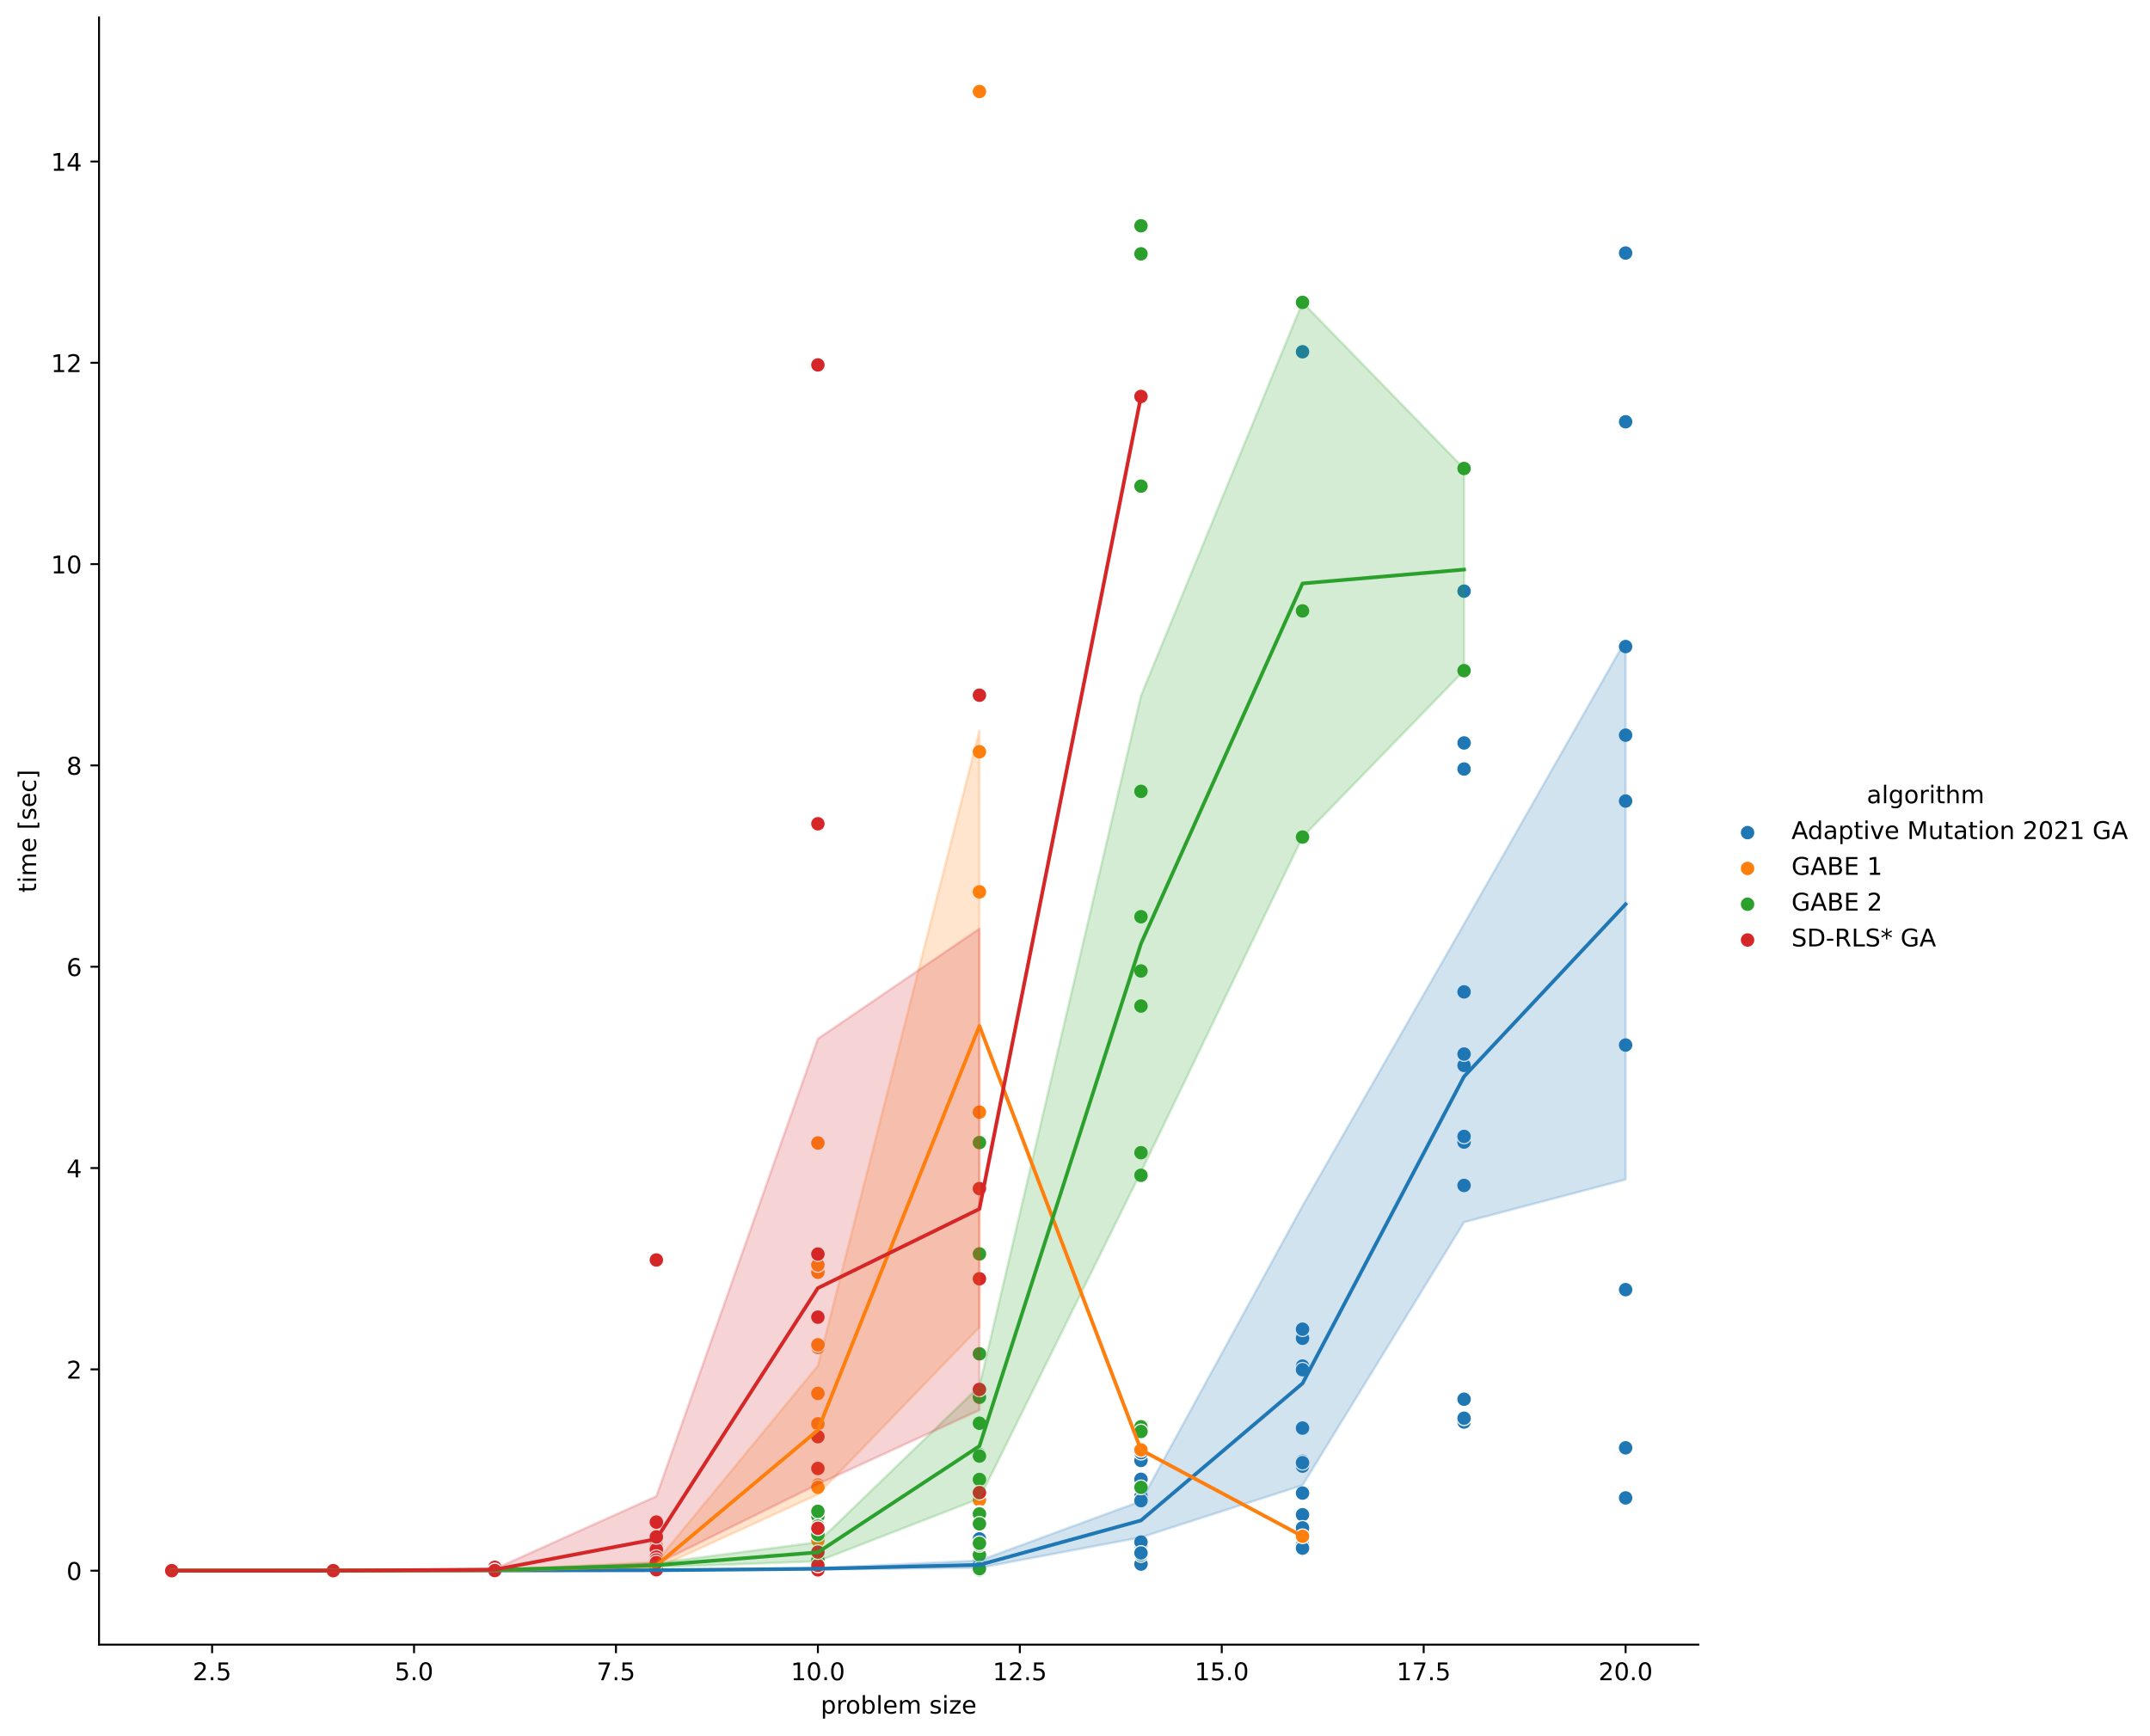 <?xml version="1.0" encoding="utf-8" standalone="no"?>
<!DOCTYPE svg PUBLIC "-//W3C//DTD SVG 1.1//EN"
  "http://www.w3.org/Graphics/SVG/1.1/DTD/svg11.dtd">
<!-- Created with matplotlib (https://matplotlib.org/) -->
<svg height="711.996pt" version="1.1" viewBox="0 0 881.518 711.996" width="881.518pt" xmlns="http://www.w3.org/2000/svg" xmlns:xlink="http://www.w3.org/1999/xlink">
 <defs>
  <style type="text/css">*{stroke-linecap:butt;stroke-linejoin:round;}</style>
 </defs>
 <g id="figure_1">
  <g id="patch_1">
   <path d="M 0 711.996 
L 881.518 711.996 
L 881.518 0 
L 0 0 
z
" style="fill:#ffffff;"/>
  </g>
  <g id="axes_1">
   <g id="patch_2">
    <path d="M 40.603 674.44 
L 696.318 674.44 
L 696.318 7.2 
L 40.603 7.2 
z
" style="fill:#ffffff;"/>
   </g>
   <g id="PathCollection_1">
    <defs>
     <path d="M 0 3 
C 0.796 3 1.559 2.684 2.121 2.121 
C 2.684 1.559 3 0.796 3 0 
C 3 -0.796 2.684 -1.559 2.121 -2.121 
C 1.559 -2.684 0.796 -3 0 -3 
C -0.796 -3 -1.559 -2.684 -2.121 -2.121 
C -2.684 -1.559 -3 -0.796 -3 0 
C -3 0.796 -2.684 1.559 -2.121 2.121 
C -1.559 2.684 -0.796 3 0 3 
z
" id="m7c986c11cc" style="stroke:#ffffff;stroke-width:0.48;"/>
    </defs>
    <g clip-path="url(#p57b054a7ac)">
     <use style="fill:#1f77b4;stroke:#ffffff;stroke-width:0.48;" x="70.408" xlink:href="#m7c986c11cc" y="644.083"/>
     <use style="fill:#1f77b4;stroke:#ffffff;stroke-width:0.48;" x="70.408" xlink:href="#m7c986c11cc" y="644.086"/>
     <use style="fill:#1f77b4;stroke:#ffffff;stroke-width:0.48;" x="70.408" xlink:href="#m7c986c11cc" y="644.09"/>
     <use style="fill:#1f77b4;stroke:#ffffff;stroke-width:0.48;" x="70.408" xlink:href="#m7c986c11cc" y="644.096"/>
     <use style="fill:#1f77b4;stroke:#ffffff;stroke-width:0.48;" x="70.408" xlink:href="#m7c986c11cc" y="644.096"/>
     <use style="fill:#1f77b4;stroke:#ffffff;stroke-width:0.48;" x="70.408" xlink:href="#m7c986c11cc" y="644.094"/>
     <use style="fill:#1f77b4;stroke:#ffffff;stroke-width:0.48;" x="70.408" xlink:href="#m7c986c11cc" y="644.084"/>
     <use style="fill:#1f77b4;stroke:#ffffff;stroke-width:0.48;" x="70.408" xlink:href="#m7c986c11cc" y="644.086"/>
     <use style="fill:#1f77b4;stroke:#ffffff;stroke-width:0.48;" x="70.408" xlink:href="#m7c986c11cc" y="644.084"/>
     <use style="fill:#1f77b4;stroke:#ffffff;stroke-width:0.48;" x="70.408" xlink:href="#m7c986c11cc" y="644.091"/>
     <use style="fill:#1f77b4;stroke:#ffffff;stroke-width:0.48;" x="70.408" xlink:href="#m7c986c11cc" y="644.086"/>
     <use style="fill:#1f77b4;stroke:#ffffff;stroke-width:0.48;" x="70.408" xlink:href="#m7c986c11cc" y="644.093"/>
     <use style="fill:#1f77b4;stroke:#ffffff;stroke-width:0.48;" x="70.408" xlink:href="#m7c986c11cc" y="644.089"/>
     <use style="fill:#1f77b4;stroke:#ffffff;stroke-width:0.48;" x="70.408" xlink:href="#m7c986c11cc" y="644.086"/>
     <use style="fill:#1f77b4;stroke:#ffffff;stroke-width:0.48;" x="70.408" xlink:href="#m7c986c11cc" y="644.089"/>
     <use style="fill:#1f77b4;stroke:#ffffff;stroke-width:0.48;" x="136.642" xlink:href="#m7c986c11cc" y="644.078"/>
     <use style="fill:#1f77b4;stroke:#ffffff;stroke-width:0.48;" x="136.642" xlink:href="#m7c986c11cc" y="644.086"/>
     <use style="fill:#1f77b4;stroke:#ffffff;stroke-width:0.48;" x="136.642" xlink:href="#m7c986c11cc" y="644.088"/>
     <use style="fill:#1f77b4;stroke:#ffffff;stroke-width:0.48;" x="136.642" xlink:href="#m7c986c11cc" y="644.081"/>
     <use style="fill:#1f77b4;stroke:#ffffff;stroke-width:0.48;" x="136.642" xlink:href="#m7c986c11cc" y="644.091"/>
     <use style="fill:#1f77b4;stroke:#ffffff;stroke-width:0.48;" x="136.642" xlink:href="#m7c986c11cc" y="644.09"/>
     <use style="fill:#1f77b4;stroke:#ffffff;stroke-width:0.48;" x="136.642" xlink:href="#m7c986c11cc" y="644.077"/>
     <use style="fill:#1f77b4;stroke:#ffffff;stroke-width:0.48;" x="136.642" xlink:href="#m7c986c11cc" y="644.058"/>
     <use style="fill:#1f77b4;stroke:#ffffff;stroke-width:0.48;" x="136.642" xlink:href="#m7c986c11cc" y="644.088"/>
     <use style="fill:#1f77b4;stroke:#ffffff;stroke-width:0.48;" x="136.642" xlink:href="#m7c986c11cc" y="644.079"/>
     <use style="fill:#1f77b4;stroke:#ffffff;stroke-width:0.48;" x="136.642" xlink:href="#m7c986c11cc" y="644.098"/>
     <use style="fill:#1f77b4;stroke:#ffffff;stroke-width:0.48;" x="136.642" xlink:href="#m7c986c11cc" y="644.089"/>
     <use style="fill:#1f77b4;stroke:#ffffff;stroke-width:0.48;" x="136.642" xlink:href="#m7c986c11cc" y="644.08"/>
     <use style="fill:#1f77b4;stroke:#ffffff;stroke-width:0.48;" x="136.642" xlink:href="#m7c986c11cc" y="644.084"/>
     <use style="fill:#1f77b4;stroke:#ffffff;stroke-width:0.48;" x="136.642" xlink:href="#m7c986c11cc" y="644.082"/>
     <use style="fill:#1f77b4;stroke:#ffffff;stroke-width:0.48;" x="202.876" xlink:href="#m7c986c11cc" y="644.073"/>
     <use style="fill:#1f77b4;stroke:#ffffff;stroke-width:0.48;" x="202.876" xlink:href="#m7c986c11cc" y="644.014"/>
     <use style="fill:#1f77b4;stroke:#ffffff;stroke-width:0.48;" x="202.876" xlink:href="#m7c986c11cc" y="643.975"/>
     <use style="fill:#1f77b4;stroke:#ffffff;stroke-width:0.48;" x="202.876" xlink:href="#m7c986c11cc" y="644.081"/>
     <use style="fill:#1f77b4;stroke:#ffffff;stroke-width:0.48;" x="202.876" xlink:href="#m7c986c11cc" y="644.023"/>
     <use style="fill:#1f77b4;stroke:#ffffff;stroke-width:0.48;" x="202.876" xlink:href="#m7c986c11cc" y="644.072"/>
     <use style="fill:#1f77b4;stroke:#ffffff;stroke-width:0.48;" x="202.876" xlink:href="#m7c986c11cc" y="644.047"/>
     <use style="fill:#1f77b4;stroke:#ffffff;stroke-width:0.48;" x="202.876" xlink:href="#m7c986c11cc" y="643.985"/>
     <use style="fill:#1f77b4;stroke:#ffffff;stroke-width:0.48;" x="202.876" xlink:href="#m7c986c11cc" y="644.029"/>
     <use style="fill:#1f77b4;stroke:#ffffff;stroke-width:0.48;" x="202.876" xlink:href="#m7c986c11cc" y="644.074"/>
     <use style="fill:#1f77b4;stroke:#ffffff;stroke-width:0.48;" x="202.876" xlink:href="#m7c986c11cc" y="643.968"/>
     <use style="fill:#1f77b4;stroke:#ffffff;stroke-width:0.48;" x="202.876" xlink:href="#m7c986c11cc" y="644.053"/>
     <use style="fill:#1f77b4;stroke:#ffffff;stroke-width:0.48;" x="202.876" xlink:href="#m7c986c11cc" y="644.031"/>
     <use style="fill:#1f77b4;stroke:#ffffff;stroke-width:0.48;" x="202.876" xlink:href="#m7c986c11cc" y="644.027"/>
     <use style="fill:#1f77b4;stroke:#ffffff;stroke-width:0.48;" x="202.876" xlink:href="#m7c986c11cc" y="644.03"/>
     <use style="fill:#1f77b4;stroke:#ffffff;stroke-width:0.48;" x="269.11" xlink:href="#m7c986c11cc" y="644.027"/>
     <use style="fill:#1f77b4;stroke:#ffffff;stroke-width:0.48;" x="269.11" xlink:href="#m7c986c11cc" y="644.019"/>
     <use style="fill:#1f77b4;stroke:#ffffff;stroke-width:0.48;" x="269.11" xlink:href="#m7c986c11cc" y="643.834"/>
     <use style="fill:#1f77b4;stroke:#ffffff;stroke-width:0.48;" x="269.11" xlink:href="#m7c986c11cc" y="643.939"/>
     <use style="fill:#1f77b4;stroke:#ffffff;stroke-width:0.48;" x="269.11" xlink:href="#m7c986c11cc" y="644.067"/>
     <use style="fill:#1f77b4;stroke:#ffffff;stroke-width:0.48;" x="269.11" xlink:href="#m7c986c11cc" y="644.02"/>
     <use style="fill:#1f77b4;stroke:#ffffff;stroke-width:0.48;" x="269.11" xlink:href="#m7c986c11cc" y="643.819"/>
     <use style="fill:#1f77b4;stroke:#ffffff;stroke-width:0.48;" x="269.11" xlink:href="#m7c986c11cc" y="643.831"/>
     <use style="fill:#1f77b4;stroke:#ffffff;stroke-width:0.48;" x="269.11" xlink:href="#m7c986c11cc" y="643.87"/>
     <use style="fill:#1f77b4;stroke:#ffffff;stroke-width:0.48;" x="269.11" xlink:href="#m7c986c11cc" y="643.887"/>
     <use style="fill:#1f77b4;stroke:#ffffff;stroke-width:0.48;" x="269.11" xlink:href="#m7c986c11cc" y="644.028"/>
     <use style="fill:#1f77b4;stroke:#ffffff;stroke-width:0.48;" x="269.11" xlink:href="#m7c986c11cc" y="643.789"/>
     <use style="fill:#1f77b4;stroke:#ffffff;stroke-width:0.48;" x="269.11" xlink:href="#m7c986c11cc" y="643.993"/>
     <use style="fill:#1f77b4;stroke:#ffffff;stroke-width:0.48;" x="269.11" xlink:href="#m7c986c11cc" y="643.91"/>
     <use style="fill:#1f77b4;stroke:#ffffff;stroke-width:0.48;" x="269.11" xlink:href="#m7c986c11cc" y="644.044"/>
     <use style="fill:#1f77b4;stroke:#ffffff;stroke-width:0.48;" x="335.344" xlink:href="#m7c986c11cc" y="643.704"/>
     <use style="fill:#1f77b4;stroke:#ffffff;stroke-width:0.48;" x="335.344" xlink:href="#m7c986c11cc" y="644.047"/>
     <use style="fill:#1f77b4;stroke:#ffffff;stroke-width:0.48;" x="335.344" xlink:href="#m7c986c11cc" y="643.863"/>
     <use style="fill:#1f77b4;stroke:#ffffff;stroke-width:0.48;" x="335.344" xlink:href="#m7c986c11cc" y="642.353"/>
     <use style="fill:#1f77b4;stroke:#ffffff;stroke-width:0.48;" x="335.344" xlink:href="#m7c986c11cc" y="642.831"/>
     <use style="fill:#1f77b4;stroke:#ffffff;stroke-width:0.48;" x="335.344" xlink:href="#m7c986c11cc" y="643.681"/>
     <use style="fill:#1f77b4;stroke:#ffffff;stroke-width:0.48;" x="335.344" xlink:href="#m7c986c11cc" y="643.911"/>
     <use style="fill:#1f77b4;stroke:#ffffff;stroke-width:0.48;" x="335.344" xlink:href="#m7c986c11cc" y="642.773"/>
     <use style="fill:#1f77b4;stroke:#ffffff;stroke-width:0.48;" x="335.344" xlink:href="#m7c986c11cc" y="643.568"/>
     <use style="fill:#1f77b4;stroke:#ffffff;stroke-width:0.48;" x="335.344" xlink:href="#m7c986c11cc" y="643.564"/>
     <use style="fill:#1f77b4;stroke:#ffffff;stroke-width:0.48;" x="335.344" xlink:href="#m7c986c11cc" y="642.449"/>
     <use style="fill:#1f77b4;stroke:#ffffff;stroke-width:0.48;" x="335.344" xlink:href="#m7c986c11cc" y="643.598"/>
     <use style="fill:#1f77b4;stroke:#ffffff;stroke-width:0.48;" x="335.344" xlink:href="#m7c986c11cc" y="643.334"/>
     <use style="fill:#1f77b4;stroke:#ffffff;stroke-width:0.48;" x="335.344" xlink:href="#m7c986c11cc" y="642.605"/>
     <use style="fill:#1f77b4;stroke:#ffffff;stroke-width:0.48;" x="335.344" xlink:href="#m7c986c11cc" y="643.732"/>
     <use style="fill:#1f77b4;stroke:#ffffff;stroke-width:0.48;" x="401.577" xlink:href="#m7c986c11cc" y="641.521"/>
     <use style="fill:#1f77b4;stroke:#ffffff;stroke-width:0.48;" x="401.577" xlink:href="#m7c986c11cc" y="643.512"/>
     <use style="fill:#1f77b4;stroke:#ffffff;stroke-width:0.48;" x="401.577" xlink:href="#m7c986c11cc" y="642.91"/>
     <use style="fill:#1f77b4;stroke:#ffffff;stroke-width:0.48;" x="401.577" xlink:href="#m7c986c11cc" y="640.531"/>
     <use style="fill:#1f77b4;stroke:#ffffff;stroke-width:0.48;" x="401.577" xlink:href="#m7c986c11cc" y="642.595"/>
     <use style="fill:#1f77b4;stroke:#ffffff;stroke-width:0.48;" x="401.577" xlink:href="#m7c986c11cc" y="642.919"/>
     <use style="fill:#1f77b4;stroke:#ffffff;stroke-width:0.48;" x="401.577" xlink:href="#m7c986c11cc" y="641.553"/>
     <use style="fill:#1f77b4;stroke:#ffffff;stroke-width:0.48;" x="401.577" xlink:href="#m7c986c11cc" y="643.727"/>
     <use style="fill:#1f77b4;stroke:#ffffff;stroke-width:0.48;" x="401.577" xlink:href="#m7c986c11cc" y="643.973"/>
     <use style="fill:#1f77b4;stroke:#ffffff;stroke-width:0.48;" x="401.577" xlink:href="#m7c986c11cc" y="631.081"/>
     <use style="fill:#1f77b4;stroke:#ffffff;stroke-width:0.48;" x="401.577" xlink:href="#m7c986c11cc" y="640.661"/>
     <use style="fill:#1f77b4;stroke:#ffffff;stroke-width:0.48;" x="401.577" xlink:href="#m7c986c11cc" y="642.46"/>
     <use style="fill:#1f77b4;stroke:#ffffff;stroke-width:0.48;" x="401.577" xlink:href="#m7c986c11cc" y="642.785"/>
     <use style="fill:#1f77b4;stroke:#ffffff;stroke-width:0.48;" x="401.577" xlink:href="#m7c986c11cc" y="641.88"/>
     <use style="fill:#1f77b4;stroke:#ffffff;stroke-width:0.48;" x="401.577" xlink:href="#m7c986c11cc" y="643.762"/>
     <use style="fill:#1f77b4;stroke:#ffffff;stroke-width:0.48;" x="467.811" xlink:href="#m7c986c11cc" y="606.644"/>
     <use style="fill:#1f77b4;stroke:#ffffff;stroke-width:0.48;" x="467.811" xlink:href="#m7c986c11cc" y="598.911"/>
     <use style="fill:#1f77b4;stroke:#ffffff;stroke-width:0.48;" x="467.811" xlink:href="#m7c986c11cc" y="595.726"/>
     <use style="fill:#1f77b4;stroke:#ffffff;stroke-width:0.48;" x="467.811" xlink:href="#m7c986c11cc" y="613.602"/>
     <use style="fill:#1f77b4;stroke:#ffffff;stroke-width:0.48;" x="467.811" xlink:href="#m7c986c11cc" y="615.757"/>
     <use style="fill:#1f77b4;stroke:#ffffff;stroke-width:0.48;" x="467.811" xlink:href="#m7c986c11cc" y="635.229"/>
     <use style="fill:#1f77b4;stroke:#ffffff;stroke-width:0.48;" x="467.811" xlink:href="#m7c986c11cc" y="638.065"/>
     <use style="fill:#1f77b4;stroke:#ffffff;stroke-width:0.48;" x="467.811" xlink:href="#m7c986c11cc" y="635.963"/>
     <use style="fill:#1f77b4;stroke:#ffffff;stroke-width:0.48;" x="467.811" xlink:href="#m7c986c11cc" y="641.412"/>
     <use style="fill:#1f77b4;stroke:#ffffff;stroke-width:0.48;" x="467.811" xlink:href="#m7c986c11cc" y="633.572"/>
     <use style="fill:#1f77b4;stroke:#ffffff;stroke-width:0.48;" x="467.811" xlink:href="#m7c986c11cc" y="632.383"/>
     <use style="fill:#1f77b4;stroke:#ffffff;stroke-width:0.48;" x="467.811" xlink:href="#m7c986c11cc" y="637.674"/>
     <use style="fill:#1f77b4;stroke:#ffffff;stroke-width:0.48;" x="467.811" xlink:href="#m7c986c11cc" y="636.849"/>
     <use style="fill:#1f77b4;stroke:#ffffff;stroke-width:0.48;" x="467.811" xlink:href="#m7c986c11cc" y="615.565"/>
     <use style="fill:#1f77b4;stroke:#ffffff;stroke-width:0.48;" x="467.811" xlink:href="#m7c986c11cc" y="615.389"/>
     <use style="fill:#1f77b4;stroke:#ffffff;stroke-width:0.48;" x="534.045" xlink:href="#m7c986c11cc" y="585.641"/>
     <use style="fill:#1f77b4;stroke:#ffffff;stroke-width:0.48;" x="534.045" xlink:href="#m7c986c11cc" y="599.226"/>
     <use style="fill:#1f77b4;stroke:#ffffff;stroke-width:0.48;" x="534.045" xlink:href="#m7c986c11cc" y="548.806"/>
     <use style="fill:#1f77b4;stroke:#ffffff;stroke-width:0.48;" x="534.045" xlink:href="#m7c986c11cc" y="612.298"/>
     <use style="fill:#1f77b4;stroke:#ffffff;stroke-width:0.48;" x="534.045" xlink:href="#m7c986c11cc" y="560.223"/>
     <use style="fill:#1f77b4;stroke:#ffffff;stroke-width:0.48;" x="534.045" xlink:href="#m7c986c11cc" y="601.225"/>
     <use style="fill:#1f77b4;stroke:#ffffff;stroke-width:0.48;" x="534.045" xlink:href="#m7c986c11cc" y="635.263"/>
     <use style="fill:#1f77b4;stroke:#ffffff;stroke-width:0.48;" x="534.045" xlink:href="#m7c986c11cc" y="561.705"/>
     <use style="fill:#1f77b4;stroke:#ffffff;stroke-width:0.48;" x="534.045" xlink:href="#m7c986c11cc" y="144.256"/>
     <use style="fill:#1f77b4;stroke:#ffffff;stroke-width:0.48;" x="534.045" xlink:href="#m7c986c11cc" y="633.595"/>
     <use style="fill:#1f77b4;stroke:#ffffff;stroke-width:0.48;" x="534.045" xlink:href="#m7c986c11cc" y="621.173"/>
     <use style="fill:#1f77b4;stroke:#ffffff;stroke-width:0.48;" x="534.045" xlink:href="#m7c986c11cc" y="626.551"/>
     <use style="fill:#1f77b4;stroke:#ffffff;stroke-width:0.48;" x="534.045" xlink:href="#m7c986c11cc" y="599.834"/>
     <use style="fill:#1f77b4;stroke:#ffffff;stroke-width:0.48;" x="534.045" xlink:href="#m7c986c11cc" y="545.089"/>
     <use style="fill:#1f77b4;stroke:#ffffff;stroke-width:0.48;" x="534.045" xlink:href="#m7c986c11cc" y="634.857"/>
     <use style="fill:#1f77b4;stroke:#ffffff;stroke-width:0.48;" x="600.279" xlink:href="#m7c986c11cc" y="583.149"/>
     <use style="fill:#1f77b4;stroke:#ffffff;stroke-width:0.48;" x="600.279" xlink:href="#m7c986c11cc" y="581.601"/>
     <use style="fill:#1f77b4;stroke:#ffffff;stroke-width:0.48;" x="600.279" xlink:href="#m7c986c11cc" y="436.918"/>
     <use style="fill:#1f77b4;stroke:#ffffff;stroke-width:0.48;" x="600.279" xlink:href="#m7c986c11cc" y="315.362"/>
     <use style="fill:#1f77b4;stroke:#ffffff;stroke-width:0.48;" x="600.279" xlink:href="#m7c986c11cc" y="432.259"/>
     <use style="fill:#1f77b4;stroke:#ffffff;stroke-width:0.48;" x="600.279" xlink:href="#m7c986c11cc" y="486.134"/>
     <use style="fill:#1f77b4;stroke:#ffffff;stroke-width:0.48;" x="600.279" xlink:href="#m7c986c11cc" y="468.355"/>
     <use style="fill:#1f77b4;stroke:#ffffff;stroke-width:0.48;" x="600.279" xlink:href="#m7c986c11cc" y="242.426"/>
     <use style="fill:#1f77b4;stroke:#ffffff;stroke-width:0.48;" x="600.279" xlink:href="#m7c986c11cc" y="304.674"/>
     <use style="fill:#1f77b4;stroke:#ffffff;stroke-width:0.48;" x="600.279" xlink:href="#m7c986c11cc" y="573.801"/>
     <use style="fill:#1f77b4;stroke:#ffffff;stroke-width:0.48;" x="600.279" xlink:href="#m7c986c11cc" y="406.761"/>
     <use style="fill:#1f77b4;stroke:#ffffff;stroke-width:0.48;" x="600.279" xlink:href="#m7c986c11cc" y="466.044"/>
     <use style="fill:#1f77b4;stroke:#ffffff;stroke-width:0.48;" x="666.513" xlink:href="#m7c986c11cc" y="301.476"/>
     <use style="fill:#1f77b4;stroke:#ffffff;stroke-width:0.48;" x="666.513" xlink:href="#m7c986c11cc" y="528.874"/>
     <use style="fill:#1f77b4;stroke:#ffffff;stroke-width:0.48;" x="666.513" xlink:href="#m7c986c11cc" y="593.735"/>
     <use style="fill:#1f77b4;stroke:#ffffff;stroke-width:0.48;" x="666.513" xlink:href="#m7c986c11cc" y="265.151"/>
     <use style="fill:#1f77b4;stroke:#ffffff;stroke-width:0.48;" x="666.513" xlink:href="#m7c986c11cc" y="328.488"/>
     <use style="fill:#1f77b4;stroke:#ffffff;stroke-width:0.48;" x="666.513" xlink:href="#m7c986c11cc" y="428.563"/>
     <use style="fill:#1f77b4;stroke:#ffffff;stroke-width:0.48;" x="666.513" xlink:href="#m7c986c11cc" y="103.765"/>
     <use style="fill:#1f77b4;stroke:#ffffff;stroke-width:0.48;" x="666.513" xlink:href="#m7c986c11cc" y="172.965"/>
     <use style="fill:#1f77b4;stroke:#ffffff;stroke-width:0.48;" x="666.513" xlink:href="#m7c986c11cc" y="614.268"/>
    </g>
   </g>
   <g id="PathCollection_2">
    <defs>
     <path d="M 0 3 
C 0.796 3 1.559 2.684 2.121 2.121 
C 2.684 1.559 3 0.796 3 0 
C 3 -0.796 2.684 -1.559 2.121 -2.121 
C 1.559 -2.684 0.796 -3 0 -3 
C -0.796 -3 -1.559 -2.684 -2.121 -2.121 
C -2.684 -1.559 -3 -0.796 -3 0 
C -3 0.796 -2.684 1.559 -2.121 2.121 
C -1.559 2.684 -0.796 3 0 3 
z
" id="m62ea7d1ab5" style="stroke:#ffffff;stroke-width:0.48;"/>
    </defs>
    <g clip-path="url(#p57b054a7ac)">
     <use style="fill:#ff7f0e;stroke:#ffffff;stroke-width:0.48;" x="70.408" xlink:href="#m62ea7d1ab5" y="644.091"/>
     <use style="fill:#ff7f0e;stroke:#ffffff;stroke-width:0.48;" x="70.408" xlink:href="#m62ea7d1ab5" y="644.092"/>
     <use style="fill:#ff7f0e;stroke:#ffffff;stroke-width:0.48;" x="70.408" xlink:href="#m62ea7d1ab5" y="644.09"/>
     <use style="fill:#ff7f0e;stroke:#ffffff;stroke-width:0.48;" x="70.408" xlink:href="#m62ea7d1ab5" y="644.093"/>
     <use style="fill:#ff7f0e;stroke:#ffffff;stroke-width:0.48;" x="70.408" xlink:href="#m62ea7d1ab5" y="644.092"/>
     <use style="fill:#ff7f0e;stroke:#ffffff;stroke-width:0.48;" x="70.408" xlink:href="#m62ea7d1ab5" y="644.09"/>
     <use style="fill:#ff7f0e;stroke:#ffffff;stroke-width:0.48;" x="70.408" xlink:href="#m62ea7d1ab5" y="644.09"/>
     <use style="fill:#ff7f0e;stroke:#ffffff;stroke-width:0.48;" x="70.408" xlink:href="#m62ea7d1ab5" y="644.087"/>
     <use style="fill:#ff7f0e;stroke:#ffffff;stroke-width:0.48;" x="70.408" xlink:href="#m62ea7d1ab5" y="644.087"/>
     <use style="fill:#ff7f0e;stroke:#ffffff;stroke-width:0.48;" x="70.408" xlink:href="#m62ea7d1ab5" y="644.096"/>
     <use style="fill:#ff7f0e;stroke:#ffffff;stroke-width:0.48;" x="70.408" xlink:href="#m62ea7d1ab5" y="644.087"/>
     <use style="fill:#ff7f0e;stroke:#ffffff;stroke-width:0.48;" x="70.408" xlink:href="#m62ea7d1ab5" y="644.088"/>
     <use style="fill:#ff7f0e;stroke:#ffffff;stroke-width:0.48;" x="70.408" xlink:href="#m62ea7d1ab5" y="644.094"/>
     <use style="fill:#ff7f0e;stroke:#ffffff;stroke-width:0.48;" x="70.408" xlink:href="#m62ea7d1ab5" y="644.096"/>
     <use style="fill:#ff7f0e;stroke:#ffffff;stroke-width:0.48;" x="70.408" xlink:href="#m62ea7d1ab5" y="644.09"/>
     <use style="fill:#ff7f0e;stroke:#ffffff;stroke-width:0.48;" x="136.642" xlink:href="#m62ea7d1ab5" y="644.09"/>
     <use style="fill:#ff7f0e;stroke:#ffffff;stroke-width:0.48;" x="136.642" xlink:href="#m62ea7d1ab5" y="644.085"/>
     <use style="fill:#ff7f0e;stroke:#ffffff;stroke-width:0.48;" x="136.642" xlink:href="#m62ea7d1ab5" y="644.087"/>
     <use style="fill:#ff7f0e;stroke:#ffffff;stroke-width:0.48;" x="136.642" xlink:href="#m62ea7d1ab5" y="644.091"/>
     <use style="fill:#ff7f0e;stroke:#ffffff;stroke-width:0.48;" x="136.642" xlink:href="#m62ea7d1ab5" y="644.082"/>
     <use style="fill:#ff7f0e;stroke:#ffffff;stroke-width:0.48;" x="136.642" xlink:href="#m62ea7d1ab5" y="644.084"/>
     <use style="fill:#ff7f0e;stroke:#ffffff;stroke-width:0.48;" x="136.642" xlink:href="#m62ea7d1ab5" y="644.083"/>
     <use style="fill:#ff7f0e;stroke:#ffffff;stroke-width:0.48;" x="136.642" xlink:href="#m62ea7d1ab5" y="644.083"/>
     <use style="fill:#ff7f0e;stroke:#ffffff;stroke-width:0.48;" x="136.642" xlink:href="#m62ea7d1ab5" y="644.088"/>
     <use style="fill:#ff7f0e;stroke:#ffffff;stroke-width:0.48;" x="136.642" xlink:href="#m62ea7d1ab5" y="644.062"/>
     <use style="fill:#ff7f0e;stroke:#ffffff;stroke-width:0.48;" x="136.642" xlink:href="#m62ea7d1ab5" y="644.076"/>
     <use style="fill:#ff7f0e;stroke:#ffffff;stroke-width:0.48;" x="136.642" xlink:href="#m62ea7d1ab5" y="644.088"/>
     <use style="fill:#ff7f0e;stroke:#ffffff;stroke-width:0.48;" x="136.642" xlink:href="#m62ea7d1ab5" y="644.093"/>
     <use style="fill:#ff7f0e;stroke:#ffffff;stroke-width:0.48;" x="136.642" xlink:href="#m62ea7d1ab5" y="644.09"/>
     <use style="fill:#ff7f0e;stroke:#ffffff;stroke-width:0.48;" x="136.642" xlink:href="#m62ea7d1ab5" y="644.092"/>
     <use style="fill:#ff7f0e;stroke:#ffffff;stroke-width:0.48;" x="202.876" xlink:href="#m62ea7d1ab5" y="643.825"/>
     <use style="fill:#ff7f0e;stroke:#ffffff;stroke-width:0.48;" x="202.876" xlink:href="#m62ea7d1ab5" y="643.942"/>
     <use style="fill:#ff7f0e;stroke:#ffffff;stroke-width:0.48;" x="202.876" xlink:href="#m62ea7d1ab5" y="643.838"/>
     <use style="fill:#ff7f0e;stroke:#ffffff;stroke-width:0.48;" x="202.876" xlink:href="#m62ea7d1ab5" y="644.016"/>
     <use style="fill:#ff7f0e;stroke:#ffffff;stroke-width:0.48;" x="202.876" xlink:href="#m62ea7d1ab5" y="643.856"/>
     <use style="fill:#ff7f0e;stroke:#ffffff;stroke-width:0.48;" x="202.876" xlink:href="#m62ea7d1ab5" y="644.036"/>
     <use style="fill:#ff7f0e;stroke:#ffffff;stroke-width:0.48;" x="202.876" xlink:href="#m62ea7d1ab5" y="644.061"/>
     <use style="fill:#ff7f0e;stroke:#ffffff;stroke-width:0.48;" x="202.876" xlink:href="#m62ea7d1ab5" y="644.066"/>
     <use style="fill:#ff7f0e;stroke:#ffffff;stroke-width:0.48;" x="202.876" xlink:href="#m62ea7d1ab5" y="644.044"/>
     <use style="fill:#ff7f0e;stroke:#ffffff;stroke-width:0.48;" x="202.876" xlink:href="#m62ea7d1ab5" y="643.855"/>
     <use style="fill:#ff7f0e;stroke:#ffffff;stroke-width:0.48;" x="202.876" xlink:href="#m62ea7d1ab5" y="644.055"/>
     <use style="fill:#ff7f0e;stroke:#ffffff;stroke-width:0.48;" x="202.876" xlink:href="#m62ea7d1ab5" y="644.028"/>
     <use style="fill:#ff7f0e;stroke:#ffffff;stroke-width:0.48;" x="202.876" xlink:href="#m62ea7d1ab5" y="643.647"/>
     <use style="fill:#ff7f0e;stroke:#ffffff;stroke-width:0.48;" x="202.876" xlink:href="#m62ea7d1ab5" y="644.047"/>
     <use style="fill:#ff7f0e;stroke:#ffffff;stroke-width:0.48;" x="202.876" xlink:href="#m62ea7d1ab5" y="643.976"/>
     <use style="fill:#ff7f0e;stroke:#ffffff;stroke-width:0.48;" x="269.11" xlink:href="#m62ea7d1ab5" y="643.824"/>
     <use style="fill:#ff7f0e;stroke:#ffffff;stroke-width:0.48;" x="269.11" xlink:href="#m62ea7d1ab5" y="642.788"/>
     <use style="fill:#ff7f0e;stroke:#ffffff;stroke-width:0.48;" x="269.11" xlink:href="#m62ea7d1ab5" y="641.935"/>
     <use style="fill:#ff7f0e;stroke:#ffffff;stroke-width:0.48;" x="269.11" xlink:href="#m62ea7d1ab5" y="643.891"/>
     <use style="fill:#ff7f0e;stroke:#ffffff;stroke-width:0.48;" x="269.11" xlink:href="#m62ea7d1ab5" y="641.918"/>
     <use style="fill:#ff7f0e;stroke:#ffffff;stroke-width:0.48;" x="269.11" xlink:href="#m62ea7d1ab5" y="643.434"/>
     <use style="fill:#ff7f0e;stroke:#ffffff;stroke-width:0.48;" x="269.11" xlink:href="#m62ea7d1ab5" y="640.359"/>
     <use style="fill:#ff7f0e;stroke:#ffffff;stroke-width:0.48;" x="269.11" xlink:href="#m62ea7d1ab5" y="643.886"/>
     <use style="fill:#ff7f0e;stroke:#ffffff;stroke-width:0.48;" x="269.11" xlink:href="#m62ea7d1ab5" y="634.028"/>
     <use style="fill:#ff7f0e;stroke:#ffffff;stroke-width:0.48;" x="269.11" xlink:href="#m62ea7d1ab5" y="643.884"/>
     <use style="fill:#ff7f0e;stroke:#ffffff;stroke-width:0.48;" x="269.11" xlink:href="#m62ea7d1ab5" y="638.863"/>
     <use style="fill:#ff7f0e;stroke:#ffffff;stroke-width:0.48;" x="269.11" xlink:href="#m62ea7d1ab5" y="640.971"/>
     <use style="fill:#ff7f0e;stroke:#ffffff;stroke-width:0.48;" x="269.11" xlink:href="#m62ea7d1ab5" y="644.045"/>
     <use style="fill:#ff7f0e;stroke:#ffffff;stroke-width:0.48;" x="269.11" xlink:href="#m62ea7d1ab5" y="643.925"/>
     <use style="fill:#ff7f0e;stroke:#ffffff;stroke-width:0.48;" x="269.11" xlink:href="#m62ea7d1ab5" y="642.396"/>
     <use style="fill:#ff7f0e;stroke:#ffffff;stroke-width:0.48;" x="335.344" xlink:href="#m62ea7d1ab5" y="552.554"/>
     <use style="fill:#ff7f0e;stroke:#ffffff;stroke-width:0.48;" x="335.344" xlink:href="#m62ea7d1ab5" y="644.04"/>
     <use style="fill:#ff7f0e;stroke:#ffffff;stroke-width:0.48;" x="335.344" xlink:href="#m62ea7d1ab5" y="640.838"/>
     <use style="fill:#ff7f0e;stroke:#ffffff;stroke-width:0.48;" x="335.344" xlink:href="#m62ea7d1ab5" y="551.51"/>
     <use style="fill:#ff7f0e;stroke:#ffffff;stroke-width:0.48;" x="335.344" xlink:href="#m62ea7d1ab5" y="609.007"/>
     <use style="fill:#ff7f0e;stroke:#ffffff;stroke-width:0.48;" x="335.344" xlink:href="#m62ea7d1ab5" y="643.606"/>
     <use style="fill:#ff7f0e;stroke:#ffffff;stroke-width:0.48;" x="335.344" xlink:href="#m62ea7d1ab5" y="521.718"/>
     <use style="fill:#ff7f0e;stroke:#ffffff;stroke-width:0.48;" x="335.344" xlink:href="#m62ea7d1ab5" y="583.908"/>
     <use style="fill:#ff7f0e;stroke:#ffffff;stroke-width:0.48;" x="335.344" xlink:href="#m62ea7d1ab5" y="468.722"/>
     <use style="fill:#ff7f0e;stroke:#ffffff;stroke-width:0.48;" x="335.344" xlink:href="#m62ea7d1ab5" y="571.422"/>
     <use style="fill:#ff7f0e;stroke:#ffffff;stroke-width:0.48;" x="335.344" xlink:href="#m62ea7d1ab5" y="518.753"/>
     <use style="fill:#ff7f0e;stroke:#ffffff;stroke-width:0.48;" x="335.344" xlink:href="#m62ea7d1ab5" y="609.916"/>
     <use style="fill:#ff7f0e;stroke:#ffffff;stroke-width:0.48;" x="335.344" xlink:href="#m62ea7d1ab5" y="631.695"/>
     <use style="fill:#ff7f0e;stroke:#ffffff;stroke-width:0.48;" x="335.344" xlink:href="#m62ea7d1ab5" y="620.812"/>
     <use style="fill:#ff7f0e;stroke:#ffffff;stroke-width:0.48;" x="335.344" xlink:href="#m62ea7d1ab5" y="628.619"/>
     <use style="fill:#ff7f0e;stroke:#ffffff;stroke-width:0.48;" x="401.577" xlink:href="#m62ea7d1ab5" y="615.094"/>
     <use style="fill:#ff7f0e;stroke:#ffffff;stroke-width:0.48;" x="401.577" xlink:href="#m62ea7d1ab5" y="456.074"/>
     <use style="fill:#ff7f0e;stroke:#ffffff;stroke-width:0.48;" x="401.577" xlink:href="#m62ea7d1ab5" y="596.794"/>
     <use style="fill:#ff7f0e;stroke:#ffffff;stroke-width:0.48;" x="401.577" xlink:href="#m62ea7d1ab5" y="365.807"/>
     <use style="fill:#ff7f0e;stroke:#ffffff;stroke-width:0.48;" x="401.577" xlink:href="#m62ea7d1ab5" y="308.28"/>
     <use style="fill:#ff7f0e;stroke:#ffffff;stroke-width:0.48;" x="401.577" xlink:href="#m62ea7d1ab5" y="620.4"/>
     <use style="fill:#ff7f0e;stroke:#ffffff;stroke-width:0.48;" x="401.577" xlink:href="#m62ea7d1ab5" y="365.746"/>
     <use style="fill:#ff7f0e;stroke:#ffffff;stroke-width:0.48;" x="401.577" xlink:href="#m62ea7d1ab5" y="37.529"/>
     <use style="fill:#ff7f0e;stroke:#ffffff;stroke-width:0.48;" x="467.811" xlink:href="#m62ea7d1ab5" y="594.586"/>
     <use style="fill:#ff7f0e;stroke:#ffffff;stroke-width:0.48;" x="534.045" xlink:href="#m62ea7d1ab5" y="630.013"/>
    </g>
   </g>
   <g id="PathCollection_3">
    <defs>
     <path d="M 0 3 
C 0.796 3 1.559 2.684 2.121 2.121 
C 2.684 1.559 3 0.796 3 0 
C 3 -0.796 2.684 -1.559 2.121 -2.121 
C 1.559 -2.684 0.796 -3 0 -3 
C -0.796 -3 -1.559 -2.684 -2.121 -2.121 
C -2.684 -1.559 -3 -0.796 -3 0 
C -3 0.796 -2.684 1.559 -2.121 2.121 
C -1.559 2.684 -0.796 3 0 3 
z
" id="mbc891ebd8e" style="stroke:#ffffff;stroke-width:0.48;"/>
    </defs>
    <g clip-path="url(#p57b054a7ac)">
     <use style="fill:#2ca02c;stroke:#ffffff;stroke-width:0.48;" x="70.408" xlink:href="#mbc891ebd8e" y="644.08"/>
     <use style="fill:#2ca02c;stroke:#ffffff;stroke-width:0.48;" x="70.408" xlink:href="#mbc891ebd8e" y="644.087"/>
     <use style="fill:#2ca02c;stroke:#ffffff;stroke-width:0.48;" x="70.408" xlink:href="#mbc891ebd8e" y="644.095"/>
     <use style="fill:#2ca02c;stroke:#ffffff;stroke-width:0.48;" x="70.408" xlink:href="#mbc891ebd8e" y="644.086"/>
     <use style="fill:#2ca02c;stroke:#ffffff;stroke-width:0.48;" x="70.408" xlink:href="#mbc891ebd8e" y="644.086"/>
     <use style="fill:#2ca02c;stroke:#ffffff;stroke-width:0.48;" x="70.408" xlink:href="#mbc891ebd8e" y="644.08"/>
     <use style="fill:#2ca02c;stroke:#ffffff;stroke-width:0.48;" x="70.408" xlink:href="#mbc891ebd8e" y="644.086"/>
     <use style="fill:#2ca02c;stroke:#ffffff;stroke-width:0.48;" x="70.408" xlink:href="#mbc891ebd8e" y="644.093"/>
     <use style="fill:#2ca02c;stroke:#ffffff;stroke-width:0.48;" x="70.408" xlink:href="#mbc891ebd8e" y="644.088"/>
     <use style="fill:#2ca02c;stroke:#ffffff;stroke-width:0.48;" x="70.408" xlink:href="#mbc891ebd8e" y="644.088"/>
     <use style="fill:#2ca02c;stroke:#ffffff;stroke-width:0.48;" x="70.408" xlink:href="#mbc891ebd8e" y="644.086"/>
     <use style="fill:#2ca02c;stroke:#ffffff;stroke-width:0.48;" x="70.408" xlink:href="#mbc891ebd8e" y="644.088"/>
     <use style="fill:#2ca02c;stroke:#ffffff;stroke-width:0.48;" x="70.408" xlink:href="#mbc891ebd8e" y="644.09"/>
     <use style="fill:#2ca02c;stroke:#ffffff;stroke-width:0.48;" x="70.408" xlink:href="#mbc891ebd8e" y="644.091"/>
     <use style="fill:#2ca02c;stroke:#ffffff;stroke-width:0.48;" x="70.408" xlink:href="#mbc891ebd8e" y="644.089"/>
     <use style="fill:#2ca02c;stroke:#ffffff;stroke-width:0.48;" x="136.642" xlink:href="#mbc891ebd8e" y="644.072"/>
     <use style="fill:#2ca02c;stroke:#ffffff;stroke-width:0.48;" x="136.642" xlink:href="#mbc891ebd8e" y="644.08"/>
     <use style="fill:#2ca02c;stroke:#ffffff;stroke-width:0.48;" x="136.642" xlink:href="#mbc891ebd8e" y="644.086"/>
     <use style="fill:#2ca02c;stroke:#ffffff;stroke-width:0.48;" x="136.642" xlink:href="#mbc891ebd8e" y="644.095"/>
     <use style="fill:#2ca02c;stroke:#ffffff;stroke-width:0.48;" x="136.642" xlink:href="#mbc891ebd8e" y="644.077"/>
     <use style="fill:#2ca02c;stroke:#ffffff;stroke-width:0.48;" x="136.642" xlink:href="#mbc891ebd8e" y="644.069"/>
     <use style="fill:#2ca02c;stroke:#ffffff;stroke-width:0.48;" x="136.642" xlink:href="#mbc891ebd8e" y="644.083"/>
     <use style="fill:#2ca02c;stroke:#ffffff;stroke-width:0.48;" x="136.642" xlink:href="#mbc891ebd8e" y="644.086"/>
     <use style="fill:#2ca02c;stroke:#ffffff;stroke-width:0.48;" x="136.642" xlink:href="#mbc891ebd8e" y="644.088"/>
     <use style="fill:#2ca02c;stroke:#ffffff;stroke-width:0.48;" x="136.642" xlink:href="#mbc891ebd8e" y="644.083"/>
     <use style="fill:#2ca02c;stroke:#ffffff;stroke-width:0.48;" x="136.642" xlink:href="#mbc891ebd8e" y="644.086"/>
     <use style="fill:#2ca02c;stroke:#ffffff;stroke-width:0.48;" x="136.642" xlink:href="#mbc891ebd8e" y="644.078"/>
     <use style="fill:#2ca02c;stroke:#ffffff;stroke-width:0.48;" x="136.642" xlink:href="#mbc891ebd8e" y="644.062"/>
     <use style="fill:#2ca02c;stroke:#ffffff;stroke-width:0.48;" x="136.642" xlink:href="#mbc891ebd8e" y="644.073"/>
     <use style="fill:#2ca02c;stroke:#ffffff;stroke-width:0.48;" x="136.642" xlink:href="#mbc891ebd8e" y="644.083"/>
     <use style="fill:#2ca02c;stroke:#ffffff;stroke-width:0.48;" x="202.876" xlink:href="#mbc891ebd8e" y="643.754"/>
     <use style="fill:#2ca02c;stroke:#ffffff;stroke-width:0.48;" x="202.876" xlink:href="#mbc891ebd8e" y="644.068"/>
     <use style="fill:#2ca02c;stroke:#ffffff;stroke-width:0.48;" x="202.876" xlink:href="#mbc891ebd8e" y="643.731"/>
     <use style="fill:#2ca02c;stroke:#ffffff;stroke-width:0.48;" x="202.876" xlink:href="#mbc891ebd8e" y="644.059"/>
     <use style="fill:#2ca02c;stroke:#ffffff;stroke-width:0.48;" x="202.876" xlink:href="#mbc891ebd8e" y="643.477"/>
     <use style="fill:#2ca02c;stroke:#ffffff;stroke-width:0.48;" x="202.876" xlink:href="#mbc891ebd8e" y="643.956"/>
     <use style="fill:#2ca02c;stroke:#ffffff;stroke-width:0.48;" x="202.876" xlink:href="#mbc891ebd8e" y="644.053"/>
     <use style="fill:#2ca02c;stroke:#ffffff;stroke-width:0.48;" x="202.876" xlink:href="#mbc891ebd8e" y="643.685"/>
     <use style="fill:#2ca02c;stroke:#ffffff;stroke-width:0.48;" x="202.876" xlink:href="#mbc891ebd8e" y="643.916"/>
     <use style="fill:#2ca02c;stroke:#ffffff;stroke-width:0.48;" x="202.876" xlink:href="#mbc891ebd8e" y="643.445"/>
     <use style="fill:#2ca02c;stroke:#ffffff;stroke-width:0.48;" x="202.876" xlink:href="#mbc891ebd8e" y="644.033"/>
     <use style="fill:#2ca02c;stroke:#ffffff;stroke-width:0.48;" x="202.876" xlink:href="#mbc891ebd8e" y="643.882"/>
     <use style="fill:#2ca02c;stroke:#ffffff;stroke-width:0.48;" x="202.876" xlink:href="#mbc891ebd8e" y="643.756"/>
     <use style="fill:#2ca02c;stroke:#ffffff;stroke-width:0.48;" x="202.876" xlink:href="#mbc891ebd8e" y="644.009"/>
     <use style="fill:#2ca02c;stroke:#ffffff;stroke-width:0.48;" x="202.876" xlink:href="#mbc891ebd8e" y="643.988"/>
     <use style="fill:#2ca02c;stroke:#ffffff;stroke-width:0.48;" x="269.11" xlink:href="#mbc891ebd8e" y="643.699"/>
     <use style="fill:#2ca02c;stroke:#ffffff;stroke-width:0.48;" x="269.11" xlink:href="#mbc891ebd8e" y="638.434"/>
     <use style="fill:#2ca02c;stroke:#ffffff;stroke-width:0.48;" x="269.11" xlink:href="#mbc891ebd8e" y="642.978"/>
     <use style="fill:#2ca02c;stroke:#ffffff;stroke-width:0.48;" x="269.11" xlink:href="#mbc891ebd8e" y="640.728"/>
     <use style="fill:#2ca02c;stroke:#ffffff;stroke-width:0.48;" x="269.11" xlink:href="#mbc891ebd8e" y="643.063"/>
     <use style="fill:#2ca02c;stroke:#ffffff;stroke-width:0.48;" x="269.11" xlink:href="#mbc891ebd8e" y="640.503"/>
     <use style="fill:#2ca02c;stroke:#ffffff;stroke-width:0.48;" x="269.11" xlink:href="#mbc891ebd8e" y="643.754"/>
     <use style="fill:#2ca02c;stroke:#ffffff;stroke-width:0.48;" x="269.11" xlink:href="#mbc891ebd8e" y="643.461"/>
     <use style="fill:#2ca02c;stroke:#ffffff;stroke-width:0.48;" x="269.11" xlink:href="#mbc891ebd8e" y="642.651"/>
     <use style="fill:#2ca02c;stroke:#ffffff;stroke-width:0.48;" x="269.11" xlink:href="#mbc891ebd8e" y="642.813"/>
     <use style="fill:#2ca02c;stroke:#ffffff;stroke-width:0.48;" x="269.11" xlink:href="#mbc891ebd8e" y="641.3"/>
     <use style="fill:#2ca02c;stroke:#ffffff;stroke-width:0.48;" x="269.11" xlink:href="#mbc891ebd8e" y="639.2"/>
     <use style="fill:#2ca02c;stroke:#ffffff;stroke-width:0.48;" x="269.11" xlink:href="#mbc891ebd8e" y="641.571"/>
     <use style="fill:#2ca02c;stroke:#ffffff;stroke-width:0.48;" x="269.11" xlink:href="#mbc891ebd8e" y="643.589"/>
     <use style="fill:#2ca02c;stroke:#ffffff;stroke-width:0.48;" x="269.11" xlink:href="#mbc891ebd8e" y="640.219"/>
     <use style="fill:#2ca02c;stroke:#ffffff;stroke-width:0.48;" x="335.344" xlink:href="#mbc891ebd8e" y="638.101"/>
     <use style="fill:#2ca02c;stroke:#ffffff;stroke-width:0.48;" x="335.344" xlink:href="#mbc891ebd8e" y="641.424"/>
     <use style="fill:#2ca02c;stroke:#ffffff;stroke-width:0.48;" x="335.344" xlink:href="#mbc891ebd8e" y="621.812"/>
     <use style="fill:#2ca02c;stroke:#ffffff;stroke-width:0.48;" x="335.344" xlink:href="#mbc891ebd8e" y="641.066"/>
     <use style="fill:#2ca02c;stroke:#ffffff;stroke-width:0.48;" x="335.344" xlink:href="#mbc891ebd8e" y="642.213"/>
     <use style="fill:#2ca02c;stroke:#ffffff;stroke-width:0.48;" x="335.344" xlink:href="#mbc891ebd8e" y="640.674"/>
     <use style="fill:#2ca02c;stroke:#ffffff;stroke-width:0.48;" x="335.344" xlink:href="#mbc891ebd8e" y="629.302"/>
     <use style="fill:#2ca02c;stroke:#ffffff;stroke-width:0.48;" x="335.344" xlink:href="#mbc891ebd8e" y="639.889"/>
     <use style="fill:#2ca02c;stroke:#ffffff;stroke-width:0.48;" x="335.344" xlink:href="#mbc891ebd8e" y="641.769"/>
     <use style="fill:#2ca02c;stroke:#ffffff;stroke-width:0.48;" x="335.344" xlink:href="#mbc891ebd8e" y="642.598"/>
     <use style="fill:#2ca02c;stroke:#ffffff;stroke-width:0.48;" x="335.344" xlink:href="#mbc891ebd8e" y="625.849"/>
     <use style="fill:#2ca02c;stroke:#ffffff;stroke-width:0.48;" x="335.344" xlink:href="#mbc891ebd8e" y="619.786"/>
     <use style="fill:#2ca02c;stroke:#ffffff;stroke-width:0.48;" x="335.344" xlink:href="#mbc891ebd8e" y="642.604"/>
     <use style="fill:#2ca02c;stroke:#ffffff;stroke-width:0.48;" x="335.344" xlink:href="#mbc891ebd8e" y="639.734"/>
     <use style="fill:#2ca02c;stroke:#ffffff;stroke-width:0.48;" x="335.344" xlink:href="#mbc891ebd8e" y="642.074"/>
     <use style="fill:#2ca02c;stroke:#ffffff;stroke-width:0.48;" x="401.577" xlink:href="#mbc891ebd8e" y="637.648"/>
     <use style="fill:#2ca02c;stroke:#ffffff;stroke-width:0.48;" x="401.577" xlink:href="#mbc891ebd8e" y="583.647"/>
     <use style="fill:#2ca02c;stroke:#ffffff;stroke-width:0.48;" x="401.577" xlink:href="#mbc891ebd8e" y="620.853"/>
     <use style="fill:#2ca02c;stroke:#ffffff;stroke-width:0.48;" x="401.577" xlink:href="#mbc891ebd8e" y="624.9"/>
     <use style="fill:#2ca02c;stroke:#ffffff;stroke-width:0.48;" x="401.577" xlink:href="#mbc891ebd8e" y="607.142"/>
     <use style="fill:#2ca02c;stroke:#ffffff;stroke-width:0.48;" x="401.577" xlink:href="#mbc891ebd8e" y="514.212"/>
     <use style="fill:#2ca02c;stroke:#ffffff;stroke-width:0.48;" x="401.577" xlink:href="#mbc891ebd8e" y="606.723"/>
     <use style="fill:#2ca02c;stroke:#ffffff;stroke-width:0.48;" x="401.577" xlink:href="#mbc891ebd8e" y="555.178"/>
     <use style="fill:#2ca02c;stroke:#ffffff;stroke-width:0.48;" x="401.577" xlink:href="#mbc891ebd8e" y="633.557"/>
     <use style="fill:#2ca02c;stroke:#ffffff;stroke-width:0.48;" x="401.577" xlink:href="#mbc891ebd8e" y="596.467"/>
     <use style="fill:#2ca02c;stroke:#ffffff;stroke-width:0.48;" x="401.577" xlink:href="#mbc891ebd8e" y="597.11"/>
     <use style="fill:#2ca02c;stroke:#ffffff;stroke-width:0.48;" x="401.577" xlink:href="#mbc891ebd8e" y="468.564"/>
     <use style="fill:#2ca02c;stroke:#ffffff;stroke-width:0.48;" x="401.577" xlink:href="#mbc891ebd8e" y="643.291"/>
     <use style="fill:#2ca02c;stroke:#ffffff;stroke-width:0.48;" x="401.577" xlink:href="#mbc891ebd8e" y="572.996"/>
     <use style="fill:#2ca02c;stroke:#ffffff;stroke-width:0.48;" x="401.577" xlink:href="#mbc891ebd8e" y="632.886"/>
     <use style="fill:#2ca02c;stroke:#ffffff;stroke-width:0.48;" x="467.811" xlink:href="#mbc891ebd8e" y="609.957"/>
     <use style="fill:#2ca02c;stroke:#ffffff;stroke-width:0.48;" x="467.811" xlink:href="#mbc891ebd8e" y="92.585"/>
     <use style="fill:#2ca02c;stroke:#ffffff;stroke-width:0.48;" x="467.811" xlink:href="#mbc891ebd8e" y="375.937"/>
     <use style="fill:#2ca02c;stroke:#ffffff;stroke-width:0.48;" x="467.811" xlink:href="#mbc891ebd8e" y="324.529"/>
     <use style="fill:#2ca02c;stroke:#ffffff;stroke-width:0.48;" x="467.811" xlink:href="#mbc891ebd8e" y="412.566"/>
     <use style="fill:#2ca02c;stroke:#ffffff;stroke-width:0.48;" x="467.811" xlink:href="#mbc891ebd8e" y="104.102"/>
     <use style="fill:#2ca02c;stroke:#ffffff;stroke-width:0.48;" x="467.811" xlink:href="#mbc891ebd8e" y="481.975"/>
     <use style="fill:#2ca02c;stroke:#ffffff;stroke-width:0.48;" x="467.811" xlink:href="#mbc891ebd8e" y="472.702"/>
     <use style="fill:#2ca02c;stroke:#ffffff;stroke-width:0.48;" x="467.811" xlink:href="#mbc891ebd8e" y="398.181"/>
     <use style="fill:#2ca02c;stroke:#ffffff;stroke-width:0.48;" x="467.811" xlink:href="#mbc891ebd8e" y="199.362"/>
     <use style="fill:#2ca02c;stroke:#ffffff;stroke-width:0.48;" x="467.811" xlink:href="#mbc891ebd8e" y="585.1"/>
     <use style="fill:#2ca02c;stroke:#ffffff;stroke-width:0.48;" x="467.811" xlink:href="#mbc891ebd8e" y="587.026"/>
     <use style="fill:#2ca02c;stroke:#ffffff;stroke-width:0.48;" x="534.045" xlink:href="#mbc891ebd8e" y="343.268"/>
     <use style="fill:#2ca02c;stroke:#ffffff;stroke-width:0.48;" x="534.045" xlink:href="#mbc891ebd8e" y="124.004"/>
     <use style="fill:#2ca02c;stroke:#ffffff;stroke-width:0.48;" x="534.045" xlink:href="#mbc891ebd8e" y="250.527"/>
     <use style="fill:#2ca02c;stroke:#ffffff;stroke-width:0.48;" x="600.279" xlink:href="#mbc891ebd8e" y="192.126"/>
     <use style="fill:#2ca02c;stroke:#ffffff;stroke-width:0.48;" x="600.279" xlink:href="#mbc891ebd8e" y="275.018"/>
    </g>
   </g>
   <g id="PathCollection_4">
    <defs>
     <path d="M 0 3 
C 0.796 3 1.559 2.684 2.121 2.121 
C 2.684 1.559 3 0.796 3 0 
C 3 -0.796 2.684 -1.559 2.121 -2.121 
C 1.559 -2.684 0.796 -3 0 -3 
C -0.796 -3 -1.559 -2.684 -2.121 -2.121 
C -2.684 -1.559 -3 -0.796 -3 0 
C -3 0.796 -2.684 1.559 -2.121 2.121 
C -1.559 2.684 -0.796 3 0 3 
z
" id="me58d4097ff" style="stroke:#ffffff;stroke-width:0.48;"/>
    </defs>
    <g clip-path="url(#p57b054a7ac)">
     <use style="fill:#d62728;stroke:#ffffff;stroke-width:0.48;" x="70.408" xlink:href="#me58d4097ff" y="644.111"/>
     <use style="fill:#d62728;stroke:#ffffff;stroke-width:0.48;" x="70.408" xlink:href="#me58d4097ff" y="644.111"/>
     <use style="fill:#d62728;stroke:#ffffff;stroke-width:0.48;" x="70.408" xlink:href="#me58d4097ff" y="644.111"/>
     <use style="fill:#d62728;stroke:#ffffff;stroke-width:0.48;" x="70.408" xlink:href="#me58d4097ff" y="644.111"/>
     <use style="fill:#d62728;stroke:#ffffff;stroke-width:0.48;" x="70.408" xlink:href="#me58d4097ff" y="644.111"/>
     <use style="fill:#d62728;stroke:#ffffff;stroke-width:0.48;" x="70.408" xlink:href="#me58d4097ff" y="644.111"/>
     <use style="fill:#d62728;stroke:#ffffff;stroke-width:0.48;" x="70.408" xlink:href="#me58d4097ff" y="644.111"/>
     <use style="fill:#d62728;stroke:#ffffff;stroke-width:0.48;" x="70.408" xlink:href="#me58d4097ff" y="644.111"/>
     <use style="fill:#d62728;stroke:#ffffff;stroke-width:0.48;" x="70.408" xlink:href="#me58d4097ff" y="644.111"/>
     <use style="fill:#d62728;stroke:#ffffff;stroke-width:0.48;" x="70.408" xlink:href="#me58d4097ff" y="644.111"/>
     <use style="fill:#d62728;stroke:#ffffff;stroke-width:0.48;" x="70.408" xlink:href="#me58d4097ff" y="644.111"/>
     <use style="fill:#d62728;stroke:#ffffff;stroke-width:0.48;" x="70.408" xlink:href="#me58d4097ff" y="644.111"/>
     <use style="fill:#d62728;stroke:#ffffff;stroke-width:0.48;" x="70.408" xlink:href="#me58d4097ff" y="644.111"/>
     <use style="fill:#d62728;stroke:#ffffff;stroke-width:0.48;" x="70.408" xlink:href="#me58d4097ff" y="644.11"/>
     <use style="fill:#d62728;stroke:#ffffff;stroke-width:0.48;" x="70.408" xlink:href="#me58d4097ff" y="644.111"/>
     <use style="fill:#d62728;stroke:#ffffff;stroke-width:0.48;" x="136.642" xlink:href="#me58d4097ff" y="644.109"/>
     <use style="fill:#d62728;stroke:#ffffff;stroke-width:0.48;" x="136.642" xlink:href="#me58d4097ff" y="644.102"/>
     <use style="fill:#d62728;stroke:#ffffff;stroke-width:0.48;" x="136.642" xlink:href="#me58d4097ff" y="644.111"/>
     <use style="fill:#d62728;stroke:#ffffff;stroke-width:0.48;" x="136.642" xlink:href="#me58d4097ff" y="644.031"/>
     <use style="fill:#d62728;stroke:#ffffff;stroke-width:0.48;" x="136.642" xlink:href="#me58d4097ff" y="644.073"/>
     <use style="fill:#d62728;stroke:#ffffff;stroke-width:0.48;" x="136.642" xlink:href="#me58d4097ff" y="644.038"/>
     <use style="fill:#d62728;stroke:#ffffff;stroke-width:0.48;" x="136.642" xlink:href="#me58d4097ff" y="644.108"/>
     <use style="fill:#d62728;stroke:#ffffff;stroke-width:0.48;" x="136.642" xlink:href="#me58d4097ff" y="644.086"/>
     <use style="fill:#d62728;stroke:#ffffff;stroke-width:0.48;" x="136.642" xlink:href="#me58d4097ff" y="644.1"/>
     <use style="fill:#d62728;stroke:#ffffff;stroke-width:0.48;" x="136.642" xlink:href="#me58d4097ff" y="644.107"/>
     <use style="fill:#d62728;stroke:#ffffff;stroke-width:0.48;" x="136.642" xlink:href="#me58d4097ff" y="644.111"/>
     <use style="fill:#d62728;stroke:#ffffff;stroke-width:0.48;" x="136.642" xlink:href="#me58d4097ff" y="644.111"/>
     <use style="fill:#d62728;stroke:#ffffff;stroke-width:0.48;" x="136.642" xlink:href="#me58d4097ff" y="644.105"/>
     <use style="fill:#d62728;stroke:#ffffff;stroke-width:0.48;" x="136.642" xlink:href="#me58d4097ff" y="644.093"/>
     <use style="fill:#d62728;stroke:#ffffff;stroke-width:0.48;" x="136.642" xlink:href="#me58d4097ff" y="644.109"/>
     <use style="fill:#d62728;stroke:#ffffff;stroke-width:0.48;" x="202.876" xlink:href="#me58d4097ff" y="643.938"/>
     <use style="fill:#d62728;stroke:#ffffff;stroke-width:0.48;" x="202.876" xlink:href="#me58d4097ff" y="643.096"/>
     <use style="fill:#d62728;stroke:#ffffff;stroke-width:0.48;" x="202.876" xlink:href="#me58d4097ff" y="644.101"/>
     <use style="fill:#d62728;stroke:#ffffff;stroke-width:0.48;" x="202.876" xlink:href="#me58d4097ff" y="643.126"/>
     <use style="fill:#d62728;stroke:#ffffff;stroke-width:0.48;" x="202.876" xlink:href="#me58d4097ff" y="644.072"/>
     <use style="fill:#d62728;stroke:#ffffff;stroke-width:0.48;" x="202.876" xlink:href="#me58d4097ff" y="643.999"/>
     <use style="fill:#d62728;stroke:#ffffff;stroke-width:0.48;" x="202.876" xlink:href="#me58d4097ff" y="643.873"/>
     <use style="fill:#d62728;stroke:#ffffff;stroke-width:0.48;" x="202.876" xlink:href="#me58d4097ff" y="643.993"/>
     <use style="fill:#d62728;stroke:#ffffff;stroke-width:0.48;" x="202.876" xlink:href="#me58d4097ff" y="643.559"/>
     <use style="fill:#d62728;stroke:#ffffff;stroke-width:0.48;" x="202.876" xlink:href="#me58d4097ff" y="642.445"/>
     <use style="fill:#d62728;stroke:#ffffff;stroke-width:0.48;" x="202.876" xlink:href="#me58d4097ff" y="644.102"/>
     <use style="fill:#d62728;stroke:#ffffff;stroke-width:0.48;" x="202.876" xlink:href="#me58d4097ff" y="644.065"/>
     <use style="fill:#d62728;stroke:#ffffff;stroke-width:0.48;" x="202.876" xlink:href="#me58d4097ff" y="642.728"/>
     <use style="fill:#d62728;stroke:#ffffff;stroke-width:0.48;" x="202.876" xlink:href="#me58d4097ff" y="644.101"/>
     <use style="fill:#d62728;stroke:#ffffff;stroke-width:0.48;" x="202.876" xlink:href="#me58d4097ff" y="644.068"/>
     <use style="fill:#d62728;stroke:#ffffff;stroke-width:0.48;" x="269.11" xlink:href="#me58d4097ff" y="624.193"/>
     <use style="fill:#d62728;stroke:#ffffff;stroke-width:0.48;" x="269.11" xlink:href="#me58d4097ff" y="639.552"/>
     <use style="fill:#d62728;stroke:#ffffff;stroke-width:0.48;" x="269.11" xlink:href="#me58d4097ff" y="643.339"/>
     <use style="fill:#d62728;stroke:#ffffff;stroke-width:0.48;" x="269.11" xlink:href="#me58d4097ff" y="643.962"/>
     <use style="fill:#d62728;stroke:#ffffff;stroke-width:0.48;" x="269.11" xlink:href="#me58d4097ff" y="644.09"/>
     <use style="fill:#d62728;stroke:#ffffff;stroke-width:0.48;" x="269.11" xlink:href="#me58d4097ff" y="642.467"/>
     <use style="fill:#d62728;stroke:#ffffff;stroke-width:0.48;" x="269.11" xlink:href="#me58d4097ff" y="640.326"/>
     <use style="fill:#d62728;stroke:#ffffff;stroke-width:0.48;" x="269.11" xlink:href="#me58d4097ff" y="643.922"/>
     <use style="fill:#d62728;stroke:#ffffff;stroke-width:0.48;" x="269.11" xlink:href="#me58d4097ff" y="635.406"/>
     <use style="fill:#d62728;stroke:#ffffff;stroke-width:0.48;" x="269.11" xlink:href="#me58d4097ff" y="516.706"/>
     <use style="fill:#d62728;stroke:#ffffff;stroke-width:0.48;" x="269.11" xlink:href="#me58d4097ff" y="638.561"/>
     <use style="fill:#d62728;stroke:#ffffff;stroke-width:0.48;" x="269.11" xlink:href="#me58d4097ff" y="639.795"/>
     <use style="fill:#d62728;stroke:#ffffff;stroke-width:0.48;" x="269.11" xlink:href="#me58d4097ff" y="630.276"/>
     <use style="fill:#d62728;stroke:#ffffff;stroke-width:0.48;" x="269.11" xlink:href="#me58d4097ff" y="643.733"/>
     <use style="fill:#d62728;stroke:#ffffff;stroke-width:0.48;" x="269.11" xlink:href="#me58d4097ff" y="640.807"/>
     <use style="fill:#d62728;stroke:#ffffff;stroke-width:0.48;" x="335.344" xlink:href="#me58d4097ff" y="514.283"/>
     <use style="fill:#d62728;stroke:#ffffff;stroke-width:0.48;" x="335.344" xlink:href="#me58d4097ff" y="643.781"/>
     <use style="fill:#d62728;stroke:#ffffff;stroke-width:0.48;" x="335.344" xlink:href="#me58d4097ff" y="641.951"/>
     <use style="fill:#d62728;stroke:#ffffff;stroke-width:0.48;" x="335.344" xlink:href="#me58d4097ff" y="149.651"/>
     <use style="fill:#d62728;stroke:#ffffff;stroke-width:0.48;" x="335.344" xlink:href="#me58d4097ff" y="589.16"/>
     <use style="fill:#d62728;stroke:#ffffff;stroke-width:0.48;" x="335.344" xlink:href="#me58d4097ff" y="540.15"/>
     <use style="fill:#d62728;stroke:#ffffff;stroke-width:0.48;" x="335.344" xlink:href="#me58d4097ff" y="626.726"/>
     <use style="fill:#d62728;stroke:#ffffff;stroke-width:0.48;" x="335.344" xlink:href="#me58d4097ff" y="602.204"/>
     <use style="fill:#d62728;stroke:#ffffff;stroke-width:0.48;" x="335.344" xlink:href="#me58d4097ff" y="337.817"/>
     <use style="fill:#d62728;stroke:#ffffff;stroke-width:0.48;" x="335.344" xlink:href="#me58d4097ff" y="636.501"/>
     <use style="fill:#d62728;stroke:#ffffff;stroke-width:0.48;" x="401.577" xlink:href="#me58d4097ff" y="569.798"/>
     <use style="fill:#d62728;stroke:#ffffff;stroke-width:0.48;" x="401.577" xlink:href="#me58d4097ff" y="524.412"/>
     <use style="fill:#d62728;stroke:#ffffff;stroke-width:0.48;" x="401.577" xlink:href="#me58d4097ff" y="487.431"/>
     <use style="fill:#d62728;stroke:#ffffff;stroke-width:0.48;" x="401.577" xlink:href="#me58d4097ff" y="612.109"/>
     <use style="fill:#d62728;stroke:#ffffff;stroke-width:0.48;" x="401.577" xlink:href="#me58d4097ff" y="285.101"/>
     <use style="fill:#d62728;stroke:#ffffff;stroke-width:0.48;" x="467.811" xlink:href="#me58d4097ff" y="162.574"/>
    </g>
   </g>
   <g id="PolyCollection_1">
    <defs>
     <path d="M 70.408 -67.909 
L 70.408 -67.905 
L 136.642 -67.909 
L 202.876 -67.949 
L 269.11 -68.012 
L 335.344 -68.398 
L 401.577 -69.058 
L 467.811 -81.544 
L 534.045 -102.914 
L 600.279 -210.787 
L 666.513 -228.292 
L 666.513 -449.408 
L 666.513 -449.408 
L 600.279 -333.073 
L 534.045 -217.48 
L 467.811 -96.4 
L 401.577 -72.031 
L 335.344 -68.964 
L 269.11 -68.106 
L 202.876 -67.983 
L 136.642 -67.918 
L 70.408 -67.909 
z
" id="m3c451e9dcb" style="stroke:#1f77b4;stroke-opacity:0.2;"/>
    </defs>
    <g clip-path="url(#p57b054a7ac)">
     <use style="fill:#1f77b4;fill-opacity:0.2;stroke:#1f77b4;stroke-opacity:0.2;" x="0" xlink:href="#m3c451e9dcb" y="711.996"/>
    </g>
   </g>
   <g id="PolyCollection_2">
    <defs>
     <path d="M 70.408 -67.907 
L 70.408 -67.904 
L 136.642 -67.908 
L 202.876 -67.988 
L 269.11 -68.854 
L 335.344 -99.143 
L 401.577 -167.726 
L 401.577 -412.436 
L 401.577 -412.436 
L 335.344 -151.907 
L 269.11 -71.452 
L 202.876 -68.108 
L 136.642 -67.915 
L 70.408 -67.907 
z
" id="ma293ac9cb8" style="stroke:#ff7f0e;stroke-opacity:0.2;"/>
    </defs>
    <g clip-path="url(#p57b054a7ac)">
     <use style="fill:#ff7f0e;fill-opacity:0.2;stroke:#ff7f0e;stroke-opacity:0.2;" x="0" xlink:href="#ma293ac9cb8" y="711.996"/>
    </g>
   </g>
   <g id="PolyCollection_3">
    <defs>
     <path d="M 70.408 -67.911 
L 70.408 -67.907 
L 136.642 -67.912 
L 202.876 -68.047 
L 269.11 -69.319 
L 335.344 -71.718 
L 401.577 -97.432 
L 467.811 -231.347 
L 534.045 -368.728 
L 600.279 -436.978 
L 600.279 -519.871 
L 600.279 -519.871 
L 534.045 -587.992 
L 467.811 -426.701 
L 401.577 -143.521 
L 335.344 -79.55 
L 269.11 -70.989 
L 202.876 -68.24 
L 136.642 -67.921 
L 70.408 -67.911 
z
" id="m22d801728c" style="stroke:#2ca02c;stroke-opacity:0.2;"/>
    </defs>
    <g clip-path="url(#p57b054a7ac)">
     <use style="fill:#2ca02c;fill-opacity:0.2;stroke:#2ca02c;stroke-opacity:0.2;" x="0" xlink:href="#m22d801728c" y="711.996"/>
    </g>
   </g>
   <g id="PolyCollection_4">
    <defs>
     <path d="M 70.408 -67.886 
L 70.408 -67.885 
L 136.642 -67.892 
L 202.876 -68.058 
L 269.11 -70.599 
L 335.344 -103.326 
L 401.577 -133.736 
L 401.577 -331.171 
L 401.577 -331.171 
L 335.344 -286.011 
L 269.11 -98.391 
L 202.876 -68.597 
L 136.642 -67.917 
L 70.408 -67.886 
z
" id="mc2382f7730" style="stroke:#d62728;stroke-opacity:0.2;"/>
    </defs>
    <g clip-path="url(#p57b054a7ac)">
     <use style="fill:#d62728;fill-opacity:0.2;stroke:#d62728;stroke-opacity:0.2;" x="0" xlink:href="#mc2382f7730" y="711.996"/>
    </g>
   </g>
   <g id="matplotlib.axis_1">
    <g id="xtick_1">
     <g id="line2d_1">
      <defs>
       <path d="M 0 0 
L 0 3.5 
" id="m9e209f81e9" style="stroke:#000000;stroke-width:0.8;"/>
      </defs>
      <g>
       <use style="stroke:#000000;stroke-width:0.8;" x="86.967" xlink:href="#m9e209f81e9" y="674.44"/>
      </g>
     </g>
     <g id="text_1">
      <!-- 2.5 -->
      <g transform="translate(79.015 689.038)scale(0.1 -0.1)">
       <defs>
        <path d="M 19.188 8.297 
L 53.609 8.297 
L 53.609 0 
L 7.328 0 
L 7.328 8.297 
Q 12.938 14.109 22.625 23.891 
Q 32.328 33.688 34.812 36.531 
Q 39.547 41.844 41.422 45.531 
Q 43.312 49.219 43.312 52.781 
Q 43.312 58.594 39.234 62.25 
Q 35.156 65.922 28.609 65.922 
Q 23.969 65.922 18.812 64.312 
Q 13.672 62.703 7.812 59.422 
L 7.812 69.391 
Q 13.766 71.781 18.938 73 
Q 24.125 74.219 28.422 74.219 
Q 39.75 74.219 46.484 68.547 
Q 53.219 62.891 53.219 53.422 
Q 53.219 48.922 51.531 44.891 
Q 49.859 40.875 45.406 35.406 
Q 44.188 33.984 37.641 27.219 
Q 31.109 20.453 19.188 8.297 
z
" id="DejaVuSans-50"/>
        <path d="M 10.688 12.406 
L 21 12.406 
L 21 0 
L 10.688 0 
z
" id="DejaVuSans-46"/>
        <path d="M 10.797 72.906 
L 49.516 72.906 
L 49.516 64.594 
L 19.828 64.594 
L 19.828 46.734 
Q 21.969 47.469 24.109 47.828 
Q 26.266 48.188 28.422 48.188 
Q 40.625 48.188 47.75 41.5 
Q 54.891 34.812 54.891 23.391 
Q 54.891 11.625 47.562 5.094 
Q 40.234 -1.422 26.906 -1.422 
Q 22.312 -1.422 17.547 -0.641 
Q 12.797 0.141 7.719 1.703 
L 7.719 11.625 
Q 12.109 9.234 16.797 8.062 
Q 21.484 6.891 26.703 6.891 
Q 35.156 6.891 40.078 11.328 
Q 45.016 15.766 45.016 23.391 
Q 45.016 31 40.078 35.438 
Q 35.156 39.891 26.703 39.891 
Q 22.75 39.891 18.812 39.016 
Q 14.891 38.141 10.797 36.281 
z
" id="DejaVuSans-53"/>
       </defs>
       <use xlink:href="#DejaVuSans-50"/>
       <use x="63.623" xlink:href="#DejaVuSans-46"/>
       <use x="95.41" xlink:href="#DejaVuSans-53"/>
      </g>
     </g>
    </g>
    <g id="xtick_2">
     <g id="line2d_2">
      <g>
       <use style="stroke:#000000;stroke-width:0.8;" x="169.759" xlink:href="#m9e209f81e9" y="674.44"/>
      </g>
     </g>
     <g id="text_2">
      <!-- 5.0 -->
      <g transform="translate(161.807 689.038)scale(0.1 -0.1)">
       <defs>
        <path d="M 31.781 66.406 
Q 24.172 66.406 20.328 58.906 
Q 16.5 51.422 16.5 36.375 
Q 16.5 21.391 20.328 13.891 
Q 24.172 6.391 31.781 6.391 
Q 39.453 6.391 43.281 13.891 
Q 47.125 21.391 47.125 36.375 
Q 47.125 51.422 43.281 58.906 
Q 39.453 66.406 31.781 66.406 
z
M 31.781 74.219 
Q 44.047 74.219 50.516 64.516 
Q 56.984 54.828 56.984 36.375 
Q 56.984 17.969 50.516 8.266 
Q 44.047 -1.422 31.781 -1.422 
Q 19.531 -1.422 13.062 8.266 
Q 6.594 17.969 6.594 36.375 
Q 6.594 54.828 13.062 64.516 
Q 19.531 74.219 31.781 74.219 
z
" id="DejaVuSans-48"/>
       </defs>
       <use xlink:href="#DejaVuSans-53"/>
       <use x="63.623" xlink:href="#DejaVuSans-46"/>
       <use x="95.41" xlink:href="#DejaVuSans-48"/>
      </g>
     </g>
    </g>
    <g id="xtick_3">
     <g id="line2d_3">
      <g>
       <use style="stroke:#000000;stroke-width:0.8;" x="252.551" xlink:href="#m9e209f81e9" y="674.44"/>
      </g>
     </g>
     <g id="text_3">
      <!-- 7.5 -->
      <g transform="translate(244.6 689.038)scale(0.1 -0.1)">
       <defs>
        <path d="M 8.203 72.906 
L 55.078 72.906 
L 55.078 68.703 
L 28.609 0 
L 18.312 0 
L 43.219 64.594 
L 8.203 64.594 
z
" id="DejaVuSans-55"/>
       </defs>
       <use xlink:href="#DejaVuSans-55"/>
       <use x="63.623" xlink:href="#DejaVuSans-46"/>
       <use x="95.41" xlink:href="#DejaVuSans-53"/>
      </g>
     </g>
    </g>
    <g id="xtick_4">
     <g id="line2d_4">
      <g>
       <use style="stroke:#000000;stroke-width:0.8;" x="335.344" xlink:href="#m9e209f81e9" y="674.44"/>
      </g>
     </g>
     <g id="text_4">
      <!-- 10.0 -->
      <g transform="translate(324.211 689.038)scale(0.1 -0.1)">
       <defs>
        <path d="M 12.406 8.297 
L 28.516 8.297 
L 28.516 63.922 
L 10.984 60.406 
L 10.984 69.391 
L 28.422 72.906 
L 38.281 72.906 
L 38.281 8.297 
L 54.391 8.297 
L 54.391 0 
L 12.406 0 
z
" id="DejaVuSans-49"/>
       </defs>
       <use xlink:href="#DejaVuSans-49"/>
       <use x="63.623" xlink:href="#DejaVuSans-48"/>
       <use x="127.246" xlink:href="#DejaVuSans-46"/>
       <use x="159.033" xlink:href="#DejaVuSans-48"/>
      </g>
     </g>
    </g>
    <g id="xtick_5">
     <g id="line2d_5">
      <g>
       <use style="stroke:#000000;stroke-width:0.8;" x="418.136" xlink:href="#m9e209f81e9" y="674.44"/>
      </g>
     </g>
     <g id="text_5">
      <!-- 12.5 -->
      <g transform="translate(407.003 689.038)scale(0.1 -0.1)">
       <use xlink:href="#DejaVuSans-49"/>
       <use x="63.623" xlink:href="#DejaVuSans-50"/>
       <use x="127.246" xlink:href="#DejaVuSans-46"/>
       <use x="159.033" xlink:href="#DejaVuSans-53"/>
      </g>
     </g>
    </g>
    <g id="xtick_6">
     <g id="line2d_6">
      <g>
       <use style="stroke:#000000;stroke-width:0.8;" x="500.928" xlink:href="#m9e209f81e9" y="674.44"/>
      </g>
     </g>
     <g id="text_6">
      <!-- 15.0 -->
      <g transform="translate(489.795 689.038)scale(0.1 -0.1)">
       <use xlink:href="#DejaVuSans-49"/>
       <use x="63.623" xlink:href="#DejaVuSans-53"/>
       <use x="127.246" xlink:href="#DejaVuSans-46"/>
       <use x="159.033" xlink:href="#DejaVuSans-48"/>
      </g>
     </g>
    </g>
    <g id="xtick_7">
     <g id="line2d_7">
      <g>
       <use style="stroke:#000000;stroke-width:0.8;" x="583.72" xlink:href="#m9e209f81e9" y="674.44"/>
      </g>
     </g>
     <g id="text_7">
      <!-- 17.5 -->
      <g transform="translate(572.587 689.038)scale(0.1 -0.1)">
       <use xlink:href="#DejaVuSans-49"/>
       <use x="63.623" xlink:href="#DejaVuSans-55"/>
       <use x="127.246" xlink:href="#DejaVuSans-46"/>
       <use x="159.033" xlink:href="#DejaVuSans-53"/>
      </g>
     </g>
    </g>
    <g id="xtick_8">
     <g id="line2d_8">
      <g>
       <use style="stroke:#000000;stroke-width:0.8;" x="666.513" xlink:href="#m9e209f81e9" y="674.44"/>
      </g>
     </g>
     <g id="text_8">
      <!-- 20.0 -->
      <g transform="translate(655.38 689.038)scale(0.1 -0.1)">
       <use xlink:href="#DejaVuSans-50"/>
       <use x="63.623" xlink:href="#DejaVuSans-48"/>
       <use x="127.246" xlink:href="#DejaVuSans-46"/>
       <use x="159.033" xlink:href="#DejaVuSans-48"/>
      </g>
     </g>
    </g>
    <g id="text_9">
     <!-- problem size -->
     <g transform="translate(336.49 702.717)scale(0.1 -0.1)">
      <defs>
       <path d="M 18.109 8.203 
L 18.109 -20.797 
L 9.078 -20.797 
L 9.078 54.688 
L 18.109 54.688 
L 18.109 46.391 
Q 20.953 51.266 25.266 53.625 
Q 29.594 56 35.594 56 
Q 45.562 56 51.781 48.094 
Q 58.016 40.188 58.016 27.297 
Q 58.016 14.406 51.781 6.484 
Q 45.562 -1.422 35.594 -1.422 
Q 29.594 -1.422 25.266 0.953 
Q 20.953 3.328 18.109 8.203 
z
M 48.688 27.297 
Q 48.688 37.203 44.609 42.844 
Q 40.531 48.484 33.406 48.484 
Q 26.266 48.484 22.188 42.844 
Q 18.109 37.203 18.109 27.297 
Q 18.109 17.391 22.188 11.75 
Q 26.266 6.109 33.406 6.109 
Q 40.531 6.109 44.609 11.75 
Q 48.688 17.391 48.688 27.297 
z
" id="DejaVuSans-112"/>
       <path d="M 41.109 46.297 
Q 39.594 47.172 37.812 47.578 
Q 36.031 48 33.891 48 
Q 26.266 48 22.188 43.047 
Q 18.109 38.094 18.109 28.812 
L 18.109 0 
L 9.078 0 
L 9.078 54.688 
L 18.109 54.688 
L 18.109 46.188 
Q 20.953 51.172 25.484 53.578 
Q 30.031 56 36.531 56 
Q 37.453 56 38.578 55.875 
Q 39.703 55.766 41.062 55.516 
z
" id="DejaVuSans-114"/>
       <path d="M 30.609 48.391 
Q 23.391 48.391 19.188 42.75 
Q 14.984 37.109 14.984 27.297 
Q 14.984 17.484 19.156 11.844 
Q 23.344 6.203 30.609 6.203 
Q 37.797 6.203 41.984 11.859 
Q 46.188 17.531 46.188 27.297 
Q 46.188 37.016 41.984 42.703 
Q 37.797 48.391 30.609 48.391 
z
M 30.609 56 
Q 42.328 56 49.016 48.375 
Q 55.719 40.766 55.719 27.297 
Q 55.719 13.875 49.016 6.219 
Q 42.328 -1.422 30.609 -1.422 
Q 18.844 -1.422 12.172 6.219 
Q 5.516 13.875 5.516 27.297 
Q 5.516 40.766 12.172 48.375 
Q 18.844 56 30.609 56 
z
" id="DejaVuSans-111"/>
       <path d="M 48.688 27.297 
Q 48.688 37.203 44.609 42.844 
Q 40.531 48.484 33.406 48.484 
Q 26.266 48.484 22.188 42.844 
Q 18.109 37.203 18.109 27.297 
Q 18.109 17.391 22.188 11.75 
Q 26.266 6.109 33.406 6.109 
Q 40.531 6.109 44.609 11.75 
Q 48.688 17.391 48.688 27.297 
z
M 18.109 46.391 
Q 20.953 51.266 25.266 53.625 
Q 29.594 56 35.594 56 
Q 45.562 56 51.781 48.094 
Q 58.016 40.188 58.016 27.297 
Q 58.016 14.406 51.781 6.484 
Q 45.562 -1.422 35.594 -1.422 
Q 29.594 -1.422 25.266 0.953 
Q 20.953 3.328 18.109 8.203 
L 18.109 0 
L 9.078 0 
L 9.078 75.984 
L 18.109 75.984 
z
" id="DejaVuSans-98"/>
       <path d="M 9.422 75.984 
L 18.406 75.984 
L 18.406 0 
L 9.422 0 
z
" id="DejaVuSans-108"/>
       <path d="M 56.203 29.594 
L 56.203 25.203 
L 14.891 25.203 
Q 15.484 15.922 20.484 11.062 
Q 25.484 6.203 34.422 6.203 
Q 39.594 6.203 44.453 7.469 
Q 49.312 8.734 54.109 11.281 
L 54.109 2.781 
Q 49.266 0.734 44.188 -0.344 
Q 39.109 -1.422 33.891 -1.422 
Q 20.797 -1.422 13.156 6.188 
Q 5.516 13.812 5.516 26.812 
Q 5.516 40.234 12.766 48.109 
Q 20.016 56 32.328 56 
Q 43.359 56 49.781 48.891 
Q 56.203 41.797 56.203 29.594 
z
M 47.219 32.234 
Q 47.125 39.594 43.094 43.984 
Q 39.062 48.391 32.422 48.391 
Q 24.906 48.391 20.391 44.141 
Q 15.875 39.891 15.188 32.172 
z
" id="DejaVuSans-101"/>
       <path d="M 52 44.188 
Q 55.375 50.25 60.062 53.125 
Q 64.75 56 71.094 56 
Q 79.641 56 84.281 50.016 
Q 88.922 44.047 88.922 33.016 
L 88.922 0 
L 79.891 0 
L 79.891 32.719 
Q 79.891 40.578 77.094 44.375 
Q 74.312 48.188 68.609 48.188 
Q 61.625 48.188 57.562 43.547 
Q 53.516 38.922 53.516 30.906 
L 53.516 0 
L 44.484 0 
L 44.484 32.719 
Q 44.484 40.625 41.703 44.406 
Q 38.922 48.188 33.109 48.188 
Q 26.219 48.188 22.156 43.531 
Q 18.109 38.875 18.109 30.906 
L 18.109 0 
L 9.078 0 
L 9.078 54.688 
L 18.109 54.688 
L 18.109 46.188 
Q 21.188 51.219 25.484 53.609 
Q 29.781 56 35.688 56 
Q 41.656 56 45.828 52.969 
Q 50 49.953 52 44.188 
z
" id="DejaVuSans-109"/>
       <path id="DejaVuSans-32"/>
       <path d="M 44.281 53.078 
L 44.281 44.578 
Q 40.484 46.531 36.375 47.5 
Q 32.281 48.484 27.875 48.484 
Q 21.188 48.484 17.844 46.438 
Q 14.5 44.391 14.5 40.281 
Q 14.5 37.156 16.891 35.375 
Q 19.281 33.594 26.516 31.984 
L 29.594 31.297 
Q 39.156 29.25 43.188 25.516 
Q 47.219 21.781 47.219 15.094 
Q 47.219 7.469 41.188 3.016 
Q 35.156 -1.422 24.609 -1.422 
Q 20.219 -1.422 15.453 -0.562 
Q 10.688 0.297 5.422 2 
L 5.422 11.281 
Q 10.406 8.688 15.234 7.391 
Q 20.062 6.109 24.812 6.109 
Q 31.156 6.109 34.562 8.281 
Q 37.984 10.453 37.984 14.406 
Q 37.984 18.062 35.516 20.016 
Q 33.062 21.969 24.703 23.781 
L 21.578 24.516 
Q 13.234 26.266 9.516 29.906 
Q 5.812 33.547 5.812 39.891 
Q 5.812 47.609 11.281 51.797 
Q 16.75 56 26.812 56 
Q 31.781 56 36.172 55.266 
Q 40.578 54.547 44.281 53.078 
z
" id="DejaVuSans-115"/>
       <path d="M 9.422 54.688 
L 18.406 54.688 
L 18.406 0 
L 9.422 0 
z
M 9.422 75.984 
L 18.406 75.984 
L 18.406 64.594 
L 9.422 64.594 
z
" id="DejaVuSans-105"/>
       <path d="M 5.516 54.688 
L 48.188 54.688 
L 48.188 46.484 
L 14.406 7.172 
L 48.188 7.172 
L 48.188 0 
L 4.297 0 
L 4.297 8.203 
L 38.094 47.516 
L 5.516 47.516 
z
" id="DejaVuSans-122"/>
      </defs>
      <use xlink:href="#DejaVuSans-112"/>
      <use x="63.477" xlink:href="#DejaVuSans-114"/>
      <use x="102.34" xlink:href="#DejaVuSans-111"/>
      <use x="163.521" xlink:href="#DejaVuSans-98"/>
      <use x="226.998" xlink:href="#DejaVuSans-108"/>
      <use x="254.781" xlink:href="#DejaVuSans-101"/>
      <use x="316.305" xlink:href="#DejaVuSans-109"/>
      <use x="413.717" xlink:href="#DejaVuSans-32"/>
      <use x="445.504" xlink:href="#DejaVuSans-115"/>
      <use x="497.604" xlink:href="#DejaVuSans-105"/>
      <use x="525.387" xlink:href="#DejaVuSans-122"/>
      <use x="577.877" xlink:href="#DejaVuSans-101"/>
     </g>
    </g>
   </g>
   <g id="matplotlib.axis_2">
    <g id="ytick_1">
     <g id="line2d_9">
      <defs>
       <path d="M 0 0 
L -3.5 0 
" id="mb25c4552e7" style="stroke:#000000;stroke-width:0.8;"/>
      </defs>
      <g>
       <use style="stroke:#000000;stroke-width:0.8;" x="40.603" xlink:href="#mb25c4552e7" y="644.112"/>
      </g>
     </g>
     <g id="text_10">
      <!-- 0 -->
      <g transform="translate(27.241 647.911)scale(0.1 -0.1)">
       <use xlink:href="#DejaVuSans-48"/>
      </g>
     </g>
    </g>
    <g id="ytick_2">
     <g id="line2d_10">
      <g>
       <use style="stroke:#000000;stroke-width:0.8;" x="40.603" xlink:href="#mb25c4552e7" y="561.558"/>
      </g>
     </g>
     <g id="text_11">
      <!-- 2 -->
      <g transform="translate(27.241 565.357)scale(0.1 -0.1)">
       <use xlink:href="#DejaVuSans-50"/>
      </g>
     </g>
    </g>
    <g id="ytick_3">
     <g id="line2d_11">
      <g>
       <use style="stroke:#000000;stroke-width:0.8;" x="40.603" xlink:href="#mb25c4552e7" y="479.004"/>
      </g>
     </g>
     <g id="text_12">
      <!-- 4 -->
      <g transform="translate(27.241 482.803)scale(0.1 -0.1)">
       <defs>
        <path d="M 37.797 64.312 
L 12.891 25.391 
L 37.797 25.391 
z
M 35.203 72.906 
L 47.609 72.906 
L 47.609 25.391 
L 58.016 25.391 
L 58.016 17.188 
L 47.609 17.188 
L 47.609 0 
L 37.797 0 
L 37.797 17.188 
L 4.891 17.188 
L 4.891 26.703 
z
" id="DejaVuSans-52"/>
       </defs>
       <use xlink:href="#DejaVuSans-52"/>
      </g>
     </g>
    </g>
    <g id="ytick_4">
     <g id="line2d_12">
      <g>
       <use style="stroke:#000000;stroke-width:0.8;" x="40.603" xlink:href="#mb25c4552e7" y="396.45"/>
      </g>
     </g>
     <g id="text_13">
      <!-- 6 -->
      <g transform="translate(27.241 400.249)scale(0.1 -0.1)">
       <defs>
        <path d="M 33.016 40.375 
Q 26.375 40.375 22.484 35.828 
Q 18.609 31.297 18.609 23.391 
Q 18.609 15.531 22.484 10.953 
Q 26.375 6.391 33.016 6.391 
Q 39.656 6.391 43.531 10.953 
Q 47.406 15.531 47.406 23.391 
Q 47.406 31.297 43.531 35.828 
Q 39.656 40.375 33.016 40.375 
z
M 52.594 71.297 
L 52.594 62.312 
Q 48.875 64.062 45.094 64.984 
Q 41.312 65.922 37.594 65.922 
Q 27.828 65.922 22.672 59.328 
Q 17.531 52.734 16.797 39.406 
Q 19.672 43.656 24.016 45.922 
Q 28.375 48.188 33.594 48.188 
Q 44.578 48.188 50.953 41.516 
Q 57.328 34.859 57.328 23.391 
Q 57.328 12.156 50.688 5.359 
Q 44.047 -1.422 33.016 -1.422 
Q 20.359 -1.422 13.672 8.266 
Q 6.984 17.969 6.984 36.375 
Q 6.984 53.656 15.188 63.938 
Q 23.391 74.219 37.203 74.219 
Q 40.922 74.219 44.703 73.484 
Q 48.484 72.75 52.594 71.297 
z
" id="DejaVuSans-54"/>
       </defs>
       <use xlink:href="#DejaVuSans-54"/>
      </g>
     </g>
    </g>
    <g id="ytick_5">
     <g id="line2d_13">
      <g>
       <use style="stroke:#000000;stroke-width:0.8;" x="40.603" xlink:href="#mb25c4552e7" y="313.896"/>
      </g>
     </g>
     <g id="text_14">
      <!-- 8 -->
      <g transform="translate(27.241 317.695)scale(0.1 -0.1)">
       <defs>
        <path d="M 31.781 34.625 
Q 24.75 34.625 20.719 30.859 
Q 16.703 27.094 16.703 20.516 
Q 16.703 13.922 20.719 10.156 
Q 24.75 6.391 31.781 6.391 
Q 38.812 6.391 42.859 10.172 
Q 46.922 13.969 46.922 20.516 
Q 46.922 27.094 42.891 30.859 
Q 38.875 34.625 31.781 34.625 
z
M 21.922 38.812 
Q 15.578 40.375 12.031 44.719 
Q 8.5 49.078 8.5 55.328 
Q 8.5 64.062 14.719 69.141 
Q 20.953 74.219 31.781 74.219 
Q 42.672 74.219 48.875 69.141 
Q 55.078 64.062 55.078 55.328 
Q 55.078 49.078 51.531 44.719 
Q 48 40.375 41.703 38.812 
Q 48.828 37.156 52.797 32.312 
Q 56.781 27.484 56.781 20.516 
Q 56.781 9.906 50.312 4.234 
Q 43.844 -1.422 31.781 -1.422 
Q 19.734 -1.422 13.25 4.234 
Q 6.781 9.906 6.781 20.516 
Q 6.781 27.484 10.781 32.312 
Q 14.797 37.156 21.922 38.812 
z
M 18.312 54.391 
Q 18.312 48.734 21.844 45.562 
Q 25.391 42.391 31.781 42.391 
Q 38.141 42.391 41.719 45.562 
Q 45.312 48.734 45.312 54.391 
Q 45.312 60.062 41.719 63.234 
Q 38.141 66.406 31.781 66.406 
Q 25.391 66.406 21.844 63.234 
Q 18.312 60.062 18.312 54.391 
z
" id="DejaVuSans-56"/>
       </defs>
       <use xlink:href="#DejaVuSans-56"/>
      </g>
     </g>
    </g>
    <g id="ytick_6">
     <g id="line2d_14">
      <g>
       <use style="stroke:#000000;stroke-width:0.8;" x="40.603" xlink:href="#mb25c4552e7" y="231.342"/>
      </g>
     </g>
     <g id="text_15">
      <!-- 10 -->
      <g transform="translate(20.878 235.142)scale(0.1 -0.1)">
       <use xlink:href="#DejaVuSans-49"/>
       <use x="63.623" xlink:href="#DejaVuSans-48"/>
      </g>
     </g>
    </g>
    <g id="ytick_7">
     <g id="line2d_15">
      <g>
       <use style="stroke:#000000;stroke-width:0.8;" x="40.603" xlink:href="#mb25c4552e7" y="148.788"/>
      </g>
     </g>
     <g id="text_16">
      <!-- 12 -->
      <g transform="translate(20.878 152.588)scale(0.1 -0.1)">
       <use xlink:href="#DejaVuSans-49"/>
       <use x="63.623" xlink:href="#DejaVuSans-50"/>
      </g>
     </g>
    </g>
    <g id="ytick_8">
     <g id="line2d_16">
      <g>
       <use style="stroke:#000000;stroke-width:0.8;" x="40.603" xlink:href="#mb25c4552e7" y="66.234"/>
      </g>
     </g>
     <g id="text_17">
      <!-- 14 -->
      <g transform="translate(20.878 70.034)scale(0.1 -0.1)">
       <use xlink:href="#DejaVuSans-49"/>
       <use x="63.623" xlink:href="#DejaVuSans-52"/>
      </g>
     </g>
    </g>
    <g id="text_18">
     <!-- time [sec] -->
     <g transform="translate(14.798 366.037)rotate(-90)scale(0.1 -0.1)">
      <defs>
       <path d="M 18.312 70.219 
L 18.312 54.688 
L 36.812 54.688 
L 36.812 47.703 
L 18.312 47.703 
L 18.312 18.016 
Q 18.312 11.328 20.141 9.422 
Q 21.969 7.516 27.594 7.516 
L 36.812 7.516 
L 36.812 0 
L 27.594 0 
Q 17.188 0 13.234 3.875 
Q 9.281 7.766 9.281 18.016 
L 9.281 47.703 
L 2.688 47.703 
L 2.688 54.688 
L 9.281 54.688 
L 9.281 70.219 
z
" id="DejaVuSans-116"/>
       <path d="M 8.594 75.984 
L 29.297 75.984 
L 29.297 69 
L 17.578 69 
L 17.578 -6.203 
L 29.297 -6.203 
L 29.297 -13.188 
L 8.594 -13.188 
z
" id="DejaVuSans-91"/>
       <path d="M 48.781 52.594 
L 48.781 44.188 
Q 44.969 46.297 41.141 47.344 
Q 37.312 48.391 33.406 48.391 
Q 24.656 48.391 19.812 42.844 
Q 14.984 37.312 14.984 27.297 
Q 14.984 17.281 19.812 11.734 
Q 24.656 6.203 33.406 6.203 
Q 37.312 6.203 41.141 7.25 
Q 44.969 8.297 48.781 10.406 
L 48.781 2.094 
Q 45.016 0.344 40.984 -0.531 
Q 36.969 -1.422 32.422 -1.422 
Q 20.062 -1.422 12.781 6.344 
Q 5.516 14.109 5.516 27.297 
Q 5.516 40.672 12.859 48.328 
Q 20.219 56 33.016 56 
Q 37.156 56 41.109 55.141 
Q 45.062 54.297 48.781 52.594 
z
" id="DejaVuSans-99"/>
       <path d="M 30.422 75.984 
L 30.422 -13.188 
L 9.719 -13.188 
L 9.719 -6.203 
L 21.391 -6.203 
L 21.391 69 
L 9.719 69 
L 9.719 75.984 
z
" id="DejaVuSans-93"/>
      </defs>
      <use xlink:href="#DejaVuSans-116"/>
      <use x="39.209" xlink:href="#DejaVuSans-105"/>
      <use x="66.992" xlink:href="#DejaVuSans-109"/>
      <use x="164.404" xlink:href="#DejaVuSans-101"/>
      <use x="225.928" xlink:href="#DejaVuSans-32"/>
      <use x="257.715" xlink:href="#DejaVuSans-91"/>
      <use x="296.729" xlink:href="#DejaVuSans-115"/>
      <use x="348.828" xlink:href="#DejaVuSans-101"/>
      <use x="410.352" xlink:href="#DejaVuSans-99"/>
      <use x="465.332" xlink:href="#DejaVuSans-93"/>
     </g>
    </g>
   </g>
   <g id="line2d_17">
    <path clip-path="url(#p57b054a7ac)" d="M 70.408 644.089 
L 136.642 644.083 
L 202.876 644.032 
L 269.11 643.938 
L 335.344 643.334 
L 401.577 641.725 
L 467.811 623.516 
L 534.045 567.316 
L 600.279 441.457 
L 666.513 370.809 
" style="fill:none;stroke:#1f77b4;stroke-linecap:square;stroke-width:1.5;"/>
   </g>
   <g id="line2d_18">
    <path clip-path="url(#p57b054a7ac)" d="M 70.408 644.091 
L 136.642 644.085 
L 202.876 643.953 
L 269.11 642.01 
L 335.344 586.475 
L 401.577 420.715 
L 467.811 594.586 
L 534.045 630.013 
" style="fill:none;stroke:#ff7f0e;stroke-linecap:square;stroke-width:1.5;"/>
   </g>
   <g id="line2d_19">
    <path clip-path="url(#p57b054a7ac)" d="M 70.408 644.088 
L 136.642 644.08 
L 202.876 643.854 
L 269.11 641.864 
L 335.344 636.593 
L 401.577 593.012 
L 467.811 387.002 
L 534.045 239.266 
L 600.279 233.572 
" style="fill:none;stroke:#2ca02c;stroke-linecap:square;stroke-width:1.5;"/>
   </g>
   <g id="line2d_20">
    <path clip-path="url(#p57b054a7ac)" d="M 70.408 644.111 
L 136.642 644.093 
L 202.876 643.684 
L 269.11 631.142 
L 335.344 528.222 
L 401.577 495.77 
L 467.811 162.574 
" style="fill:none;stroke:#d62728;stroke-linecap:square;stroke-width:1.5;"/>
   </g>
   <g id="patch_3">
    <path d="M 40.603 674.44 
L 40.603 7.2 
" style="fill:none;stroke:#000000;stroke-linecap:square;stroke-linejoin:miter;stroke-width:0.8;"/>
   </g>
   <g id="patch_4">
    <path d="M 40.603 674.44 
L 696.318 674.44 
" style="fill:none;stroke:#000000;stroke-linecap:square;stroke-linejoin:miter;stroke-width:0.8;"/>
   </g>
  </g>
  <g id="legend_1">
   <g id="text_19">
    <!-- algorithm -->
    <g transform="translate(765.386 329.401)scale(0.1 -0.1)">
     <defs>
      <path d="M 34.281 27.484 
Q 23.391 27.484 19.188 25 
Q 14.984 22.516 14.984 16.5 
Q 14.984 11.719 18.141 8.906 
Q 21.297 6.109 26.703 6.109 
Q 34.188 6.109 38.703 11.406 
Q 43.219 16.703 43.219 25.484 
L 43.219 27.484 
z
M 52.203 31.203 
L 52.203 0 
L 43.219 0 
L 43.219 8.297 
Q 40.141 3.328 35.547 0.953 
Q 30.953 -1.422 24.312 -1.422 
Q 15.922 -1.422 10.953 3.297 
Q 6 8.016 6 15.922 
Q 6 25.141 12.172 29.828 
Q 18.359 34.516 30.609 34.516 
L 43.219 34.516 
L 43.219 35.406 
Q 43.219 41.609 39.141 45 
Q 35.062 48.391 27.688 48.391 
Q 23 48.391 18.547 47.266 
Q 14.109 46.141 10.016 43.891 
L 10.016 52.203 
Q 14.938 54.109 19.578 55.047 
Q 24.219 56 28.609 56 
Q 40.484 56 46.344 49.844 
Q 52.203 43.703 52.203 31.203 
z
" id="DejaVuSans-97"/>
      <path d="M 45.406 27.984 
Q 45.406 37.75 41.375 43.109 
Q 37.359 48.484 30.078 48.484 
Q 22.859 48.484 18.828 43.109 
Q 14.797 37.75 14.797 27.984 
Q 14.797 18.266 18.828 12.891 
Q 22.859 7.516 30.078 7.516 
Q 37.359 7.516 41.375 12.891 
Q 45.406 18.266 45.406 27.984 
z
M 54.391 6.781 
Q 54.391 -7.172 48.188 -13.984 
Q 42 -20.797 29.203 -20.797 
Q 24.469 -20.797 20.266 -20.094 
Q 16.062 -19.391 12.109 -17.922 
L 12.109 -9.188 
Q 16.062 -11.328 19.922 -12.344 
Q 23.781 -13.375 27.781 -13.375 
Q 36.625 -13.375 41.016 -8.766 
Q 45.406 -4.156 45.406 5.172 
L 45.406 9.625 
Q 42.625 4.781 38.281 2.391 
Q 33.938 0 27.875 0 
Q 17.828 0 11.672 7.656 
Q 5.516 15.328 5.516 27.984 
Q 5.516 40.672 11.672 48.328 
Q 17.828 56 27.875 56 
Q 33.938 56 38.281 53.609 
Q 42.625 51.219 45.406 46.391 
L 45.406 54.688 
L 54.391 54.688 
z
" id="DejaVuSans-103"/>
      <path d="M 54.891 33.016 
L 54.891 0 
L 45.906 0 
L 45.906 32.719 
Q 45.906 40.484 42.875 44.328 
Q 39.844 48.188 33.797 48.188 
Q 26.516 48.188 22.312 43.547 
Q 18.109 38.922 18.109 30.906 
L 18.109 0 
L 9.078 0 
L 9.078 75.984 
L 18.109 75.984 
L 18.109 46.188 
Q 21.344 51.125 25.703 53.562 
Q 30.078 56 35.797 56 
Q 45.219 56 50.047 50.172 
Q 54.891 44.344 54.891 33.016 
z
" id="DejaVuSans-104"/>
     </defs>
     <use xlink:href="#DejaVuSans-97"/>
     <use x="61.279" xlink:href="#DejaVuSans-108"/>
     <use x="89.062" xlink:href="#DejaVuSans-103"/>
     <use x="152.539" xlink:href="#DejaVuSans-111"/>
     <use x="213.721" xlink:href="#DejaVuSans-114"/>
     <use x="254.834" xlink:href="#DejaVuSans-105"/>
     <use x="282.617" xlink:href="#DejaVuSans-116"/>
     <use x="321.826" xlink:href="#DejaVuSans-104"/>
     <use x="385.205" xlink:href="#DejaVuSans-109"/>
    </g>
   </g>
   <g id="PathCollection_5">
    <g>
     <use style="fill:#1f77b4;stroke:#ffffff;stroke-width:0.48;" x="716.515" xlink:href="#m7c986c11cc" y="341.454"/>
    </g>
   </g>
   <g id="text_20">
    <!-- Adaptive Mutation 2021 GA -->
    <g transform="translate(734.515 344.079)scale(0.1 -0.1)">
     <defs>
      <path d="M 34.188 63.188 
L 20.797 26.906 
L 47.609 26.906 
z
M 28.609 72.906 
L 39.797 72.906 
L 67.578 0 
L 57.328 0 
L 50.688 18.703 
L 17.828 18.703 
L 11.188 0 
L 0.781 0 
z
" id="DejaVuSans-65"/>
      <path d="M 45.406 46.391 
L 45.406 75.984 
L 54.391 75.984 
L 54.391 0 
L 45.406 0 
L 45.406 8.203 
Q 42.578 3.328 38.25 0.953 
Q 33.938 -1.422 27.875 -1.422 
Q 17.969 -1.422 11.734 6.484 
Q 5.516 14.406 5.516 27.297 
Q 5.516 40.188 11.734 48.094 
Q 17.969 56 27.875 56 
Q 33.938 56 38.25 53.625 
Q 42.578 51.266 45.406 46.391 
z
M 14.797 27.297 
Q 14.797 17.391 18.875 11.75 
Q 22.953 6.109 30.078 6.109 
Q 37.203 6.109 41.297 11.75 
Q 45.406 17.391 45.406 27.297 
Q 45.406 37.203 41.297 42.844 
Q 37.203 48.484 30.078 48.484 
Q 22.953 48.484 18.875 42.844 
Q 14.797 37.203 14.797 27.297 
z
" id="DejaVuSans-100"/>
      <path d="M 2.984 54.688 
L 12.5 54.688 
L 29.594 8.797 
L 46.688 54.688 
L 56.203 54.688 
L 35.688 0 
L 23.484 0 
z
" id="DejaVuSans-118"/>
      <path d="M 9.812 72.906 
L 24.516 72.906 
L 43.109 23.297 
L 61.812 72.906 
L 76.516 72.906 
L 76.516 0 
L 66.891 0 
L 66.891 64.016 
L 48.094 14.016 
L 38.188 14.016 
L 19.391 64.016 
L 19.391 0 
L 9.812 0 
z
" id="DejaVuSans-77"/>
      <path d="M 8.5 21.578 
L 8.5 54.688 
L 17.484 54.688 
L 17.484 21.922 
Q 17.484 14.156 20.5 10.266 
Q 23.531 6.391 29.594 6.391 
Q 36.859 6.391 41.078 11.031 
Q 45.312 15.672 45.312 23.688 
L 45.312 54.688 
L 54.297 54.688 
L 54.297 0 
L 45.312 0 
L 45.312 8.406 
Q 42.047 3.422 37.719 1 
Q 33.406 -1.422 27.688 -1.422 
Q 18.266 -1.422 13.375 4.438 
Q 8.5 10.297 8.5 21.578 
z
M 31.109 56 
z
" id="DejaVuSans-117"/>
      <path d="M 54.891 33.016 
L 54.891 0 
L 45.906 0 
L 45.906 32.719 
Q 45.906 40.484 42.875 44.328 
Q 39.844 48.188 33.797 48.188 
Q 26.516 48.188 22.312 43.547 
Q 18.109 38.922 18.109 30.906 
L 18.109 0 
L 9.078 0 
L 9.078 54.688 
L 18.109 54.688 
L 18.109 46.188 
Q 21.344 51.125 25.703 53.562 
Q 30.078 56 35.797 56 
Q 45.219 56 50.047 50.172 
Q 54.891 44.344 54.891 33.016 
z
" id="DejaVuSans-110"/>
      <path d="M 59.516 10.406 
L 59.516 29.984 
L 43.406 29.984 
L 43.406 38.094 
L 69.281 38.094 
L 69.281 6.781 
Q 63.578 2.734 56.688 0.656 
Q 49.812 -1.422 42 -1.422 
Q 24.906 -1.422 15.25 8.562 
Q 5.609 18.562 5.609 36.375 
Q 5.609 54.25 15.25 64.234 
Q 24.906 74.219 42 74.219 
Q 49.125 74.219 55.547 72.453 
Q 61.969 70.703 67.391 67.281 
L 67.391 56.781 
Q 61.922 61.422 55.766 63.766 
Q 49.609 66.109 42.828 66.109 
Q 29.438 66.109 22.719 58.641 
Q 16.016 51.172 16.016 36.375 
Q 16.016 21.625 22.719 14.156 
Q 29.438 6.688 42.828 6.688 
Q 48.047 6.688 52.141 7.594 
Q 56.25 8.5 59.516 10.406 
z
" id="DejaVuSans-71"/>
     </defs>
     <use xlink:href="#DejaVuSans-65"/>
     <use x="66.658" xlink:href="#DejaVuSans-100"/>
     <use x="130.135" xlink:href="#DejaVuSans-97"/>
     <use x="191.414" xlink:href="#DejaVuSans-112"/>
     <use x="254.891" xlink:href="#DejaVuSans-116"/>
     <use x="294.1" xlink:href="#DejaVuSans-105"/>
     <use x="321.883" xlink:href="#DejaVuSans-118"/>
     <use x="381.062" xlink:href="#DejaVuSans-101"/>
     <use x="442.586" xlink:href="#DejaVuSans-32"/>
     <use x="474.373" xlink:href="#DejaVuSans-77"/>
     <use x="560.652" xlink:href="#DejaVuSans-117"/>
     <use x="624.031" xlink:href="#DejaVuSans-116"/>
     <use x="663.24" xlink:href="#DejaVuSans-97"/>
     <use x="724.52" xlink:href="#DejaVuSans-116"/>
     <use x="763.729" xlink:href="#DejaVuSans-105"/>
     <use x="791.512" xlink:href="#DejaVuSans-111"/>
     <use x="852.693" xlink:href="#DejaVuSans-110"/>
     <use x="916.072" xlink:href="#DejaVuSans-32"/>
     <use x="947.859" xlink:href="#DejaVuSans-50"/>
     <use x="1011.482" xlink:href="#DejaVuSans-48"/>
     <use x="1075.105" xlink:href="#DejaVuSans-50"/>
     <use x="1138.729" xlink:href="#DejaVuSans-49"/>
     <use x="1202.352" xlink:href="#DejaVuSans-32"/>
     <use x="1234.139" xlink:href="#DejaVuSans-71"/>
     <use x="1311.629" xlink:href="#DejaVuSans-65"/>
    </g>
   </g>
   <g id="PathCollection_6">
    <g>
     <use style="fill:#ff7f0e;stroke:#ffffff;stroke-width:0.48;" x="716.515" xlink:href="#m62ea7d1ab5" y="356.132"/>
    </g>
   </g>
   <g id="text_21">
    <!-- GABE 1 -->
    <g transform="translate(734.515 358.757)scale(0.1 -0.1)">
     <defs>
      <path d="M 19.672 34.812 
L 19.672 8.109 
L 35.5 8.109 
Q 43.453 8.109 47.281 11.406 
Q 51.125 14.703 51.125 21.484 
Q 51.125 28.328 47.281 31.562 
Q 43.453 34.812 35.5 34.812 
z
M 19.672 64.797 
L 19.672 42.828 
L 34.281 42.828 
Q 41.5 42.828 45.031 45.531 
Q 48.578 48.25 48.578 53.812 
Q 48.578 59.328 45.031 62.062 
Q 41.5 64.797 34.281 64.797 
z
M 9.812 72.906 
L 35.016 72.906 
Q 46.297 72.906 52.391 68.219 
Q 58.5 63.531 58.5 54.891 
Q 58.5 48.188 55.375 44.234 
Q 52.25 40.281 46.188 39.312 
Q 53.469 37.75 57.5 32.781 
Q 61.531 27.828 61.531 20.406 
Q 61.531 10.641 54.891 5.312 
Q 48.25 0 35.984 0 
L 9.812 0 
z
" id="DejaVuSans-66"/>
      <path d="M 9.812 72.906 
L 55.906 72.906 
L 55.906 64.594 
L 19.672 64.594 
L 19.672 43.016 
L 54.391 43.016 
L 54.391 34.719 
L 19.672 34.719 
L 19.672 8.297 
L 56.781 8.297 
L 56.781 0 
L 9.812 0 
z
" id="DejaVuSans-69"/>
     </defs>
     <use xlink:href="#DejaVuSans-71"/>
     <use x="77.49" xlink:href="#DejaVuSans-65"/>
     <use x="145.898" xlink:href="#DejaVuSans-66"/>
     <use x="214.502" xlink:href="#DejaVuSans-69"/>
     <use x="277.686" xlink:href="#DejaVuSans-32"/>
     <use x="309.473" xlink:href="#DejaVuSans-49"/>
    </g>
   </g>
   <g id="PathCollection_7">
    <g>
     <use style="fill:#2ca02c;stroke:#ffffff;stroke-width:0.48;" x="716.515" xlink:href="#mbc891ebd8e" y="370.811"/>
    </g>
   </g>
   <g id="text_22">
    <!-- GABE 2 -->
    <g transform="translate(734.515 373.436)scale(0.1 -0.1)">
     <use xlink:href="#DejaVuSans-71"/>
     <use x="77.49" xlink:href="#DejaVuSans-65"/>
     <use x="145.898" xlink:href="#DejaVuSans-66"/>
     <use x="214.502" xlink:href="#DejaVuSans-69"/>
     <use x="277.686" xlink:href="#DejaVuSans-32"/>
     <use x="309.473" xlink:href="#DejaVuSans-50"/>
    </g>
   </g>
   <g id="PathCollection_8">
    <g>
     <use style="fill:#d62728;stroke:#ffffff;stroke-width:0.48;" x="716.515" xlink:href="#me58d4097ff" y="385.489"/>
    </g>
   </g>
   <g id="text_23">
    <!-- SD-RLS* GA -->
    <g transform="translate(734.515 388.114)scale(0.1 -0.1)">
     <defs>
      <path d="M 53.516 70.516 
L 53.516 60.891 
Q 47.906 63.578 42.922 64.891 
Q 37.938 66.219 33.297 66.219 
Q 25.25 66.219 20.875 63.094 
Q 16.5 59.969 16.5 54.203 
Q 16.5 49.359 19.406 46.891 
Q 22.312 44.438 30.422 42.922 
L 36.375 41.703 
Q 47.406 39.594 52.656 34.297 
Q 57.906 29 57.906 20.125 
Q 57.906 9.516 50.797 4.047 
Q 43.703 -1.422 29.984 -1.422 
Q 24.812 -1.422 18.969 -0.25 
Q 13.141 0.922 6.891 3.219 
L 6.891 13.375 
Q 12.891 10.016 18.656 8.297 
Q 24.422 6.594 29.984 6.594 
Q 38.422 6.594 43.016 9.906 
Q 47.609 13.234 47.609 19.391 
Q 47.609 24.75 44.312 27.781 
Q 41.016 30.812 33.5 32.328 
L 27.484 33.5 
Q 16.453 35.688 11.516 40.375 
Q 6.594 45.062 6.594 53.422 
Q 6.594 63.094 13.406 68.656 
Q 20.219 74.219 32.172 74.219 
Q 37.312 74.219 42.625 73.281 
Q 47.953 72.359 53.516 70.516 
z
" id="DejaVuSans-83"/>
      <path d="M 19.672 64.797 
L 19.672 8.109 
L 31.594 8.109 
Q 46.688 8.109 53.688 14.938 
Q 60.688 21.781 60.688 36.531 
Q 60.688 51.172 53.688 57.984 
Q 46.688 64.797 31.594 64.797 
z
M 9.812 72.906 
L 30.078 72.906 
Q 51.266 72.906 61.172 64.094 
Q 71.094 55.281 71.094 36.531 
Q 71.094 17.672 61.125 8.828 
Q 51.172 0 30.078 0 
L 9.812 0 
z
" id="DejaVuSans-68"/>
      <path d="M 4.891 31.391 
L 31.203 31.391 
L 31.203 23.391 
L 4.891 23.391 
z
" id="DejaVuSans-45"/>
      <path d="M 44.391 34.188 
Q 47.562 33.109 50.562 29.594 
Q 53.562 26.078 56.594 19.922 
L 66.609 0 
L 56 0 
L 46.688 18.703 
Q 43.062 26.031 39.672 28.422 
Q 36.281 30.812 30.422 30.812 
L 19.672 30.812 
L 19.672 0 
L 9.812 0 
L 9.812 72.906 
L 32.078 72.906 
Q 44.578 72.906 50.734 67.672 
Q 56.891 62.453 56.891 51.906 
Q 56.891 45.016 53.688 40.469 
Q 50.484 35.938 44.391 34.188 
z
M 19.672 64.797 
L 19.672 38.922 
L 32.078 38.922 
Q 39.203 38.922 42.844 42.219 
Q 46.484 45.516 46.484 51.906 
Q 46.484 58.297 42.844 61.547 
Q 39.203 64.797 32.078 64.797 
z
" id="DejaVuSans-82"/>
      <path d="M 9.812 72.906 
L 19.672 72.906 
L 19.672 8.297 
L 55.172 8.297 
L 55.172 0 
L 9.812 0 
z
" id="DejaVuSans-76"/>
      <path d="M 47.016 60.891 
L 29.5 51.422 
L 47.016 41.891 
L 44.188 37.109 
L 27.781 47.016 
L 27.781 28.609 
L 22.219 28.609 
L 22.219 47.016 
L 5.812 37.109 
L 2.984 41.891 
L 20.516 51.422 
L 2.984 60.891 
L 5.812 65.719 
L 22.219 55.812 
L 22.219 74.219 
L 27.781 74.219 
L 27.781 55.812 
L 44.188 65.719 
z
" id="DejaVuSans-42"/>
     </defs>
     <use xlink:href="#DejaVuSans-83"/>
     <use x="63.477" xlink:href="#DejaVuSans-68"/>
     <use x="140.479" xlink:href="#DejaVuSans-45"/>
     <use x="176.562" xlink:href="#DejaVuSans-82"/>
     <use x="246.045" xlink:href="#DejaVuSans-76"/>
     <use x="301.758" xlink:href="#DejaVuSans-83"/>
     <use x="365.234" xlink:href="#DejaVuSans-42"/>
     <use x="415.234" xlink:href="#DejaVuSans-32"/>
     <use x="447.021" xlink:href="#DejaVuSans-71"/>
     <use x="524.512" xlink:href="#DejaVuSans-65"/>
    </g>
   </g>
  </g>
 </g>
 <defs>
  <clipPath id="p57b054a7ac">
   <rect height="667.24" width="655.715" x="40.603" y="7.2"/>
  </clipPath>
 </defs>
</svg>
